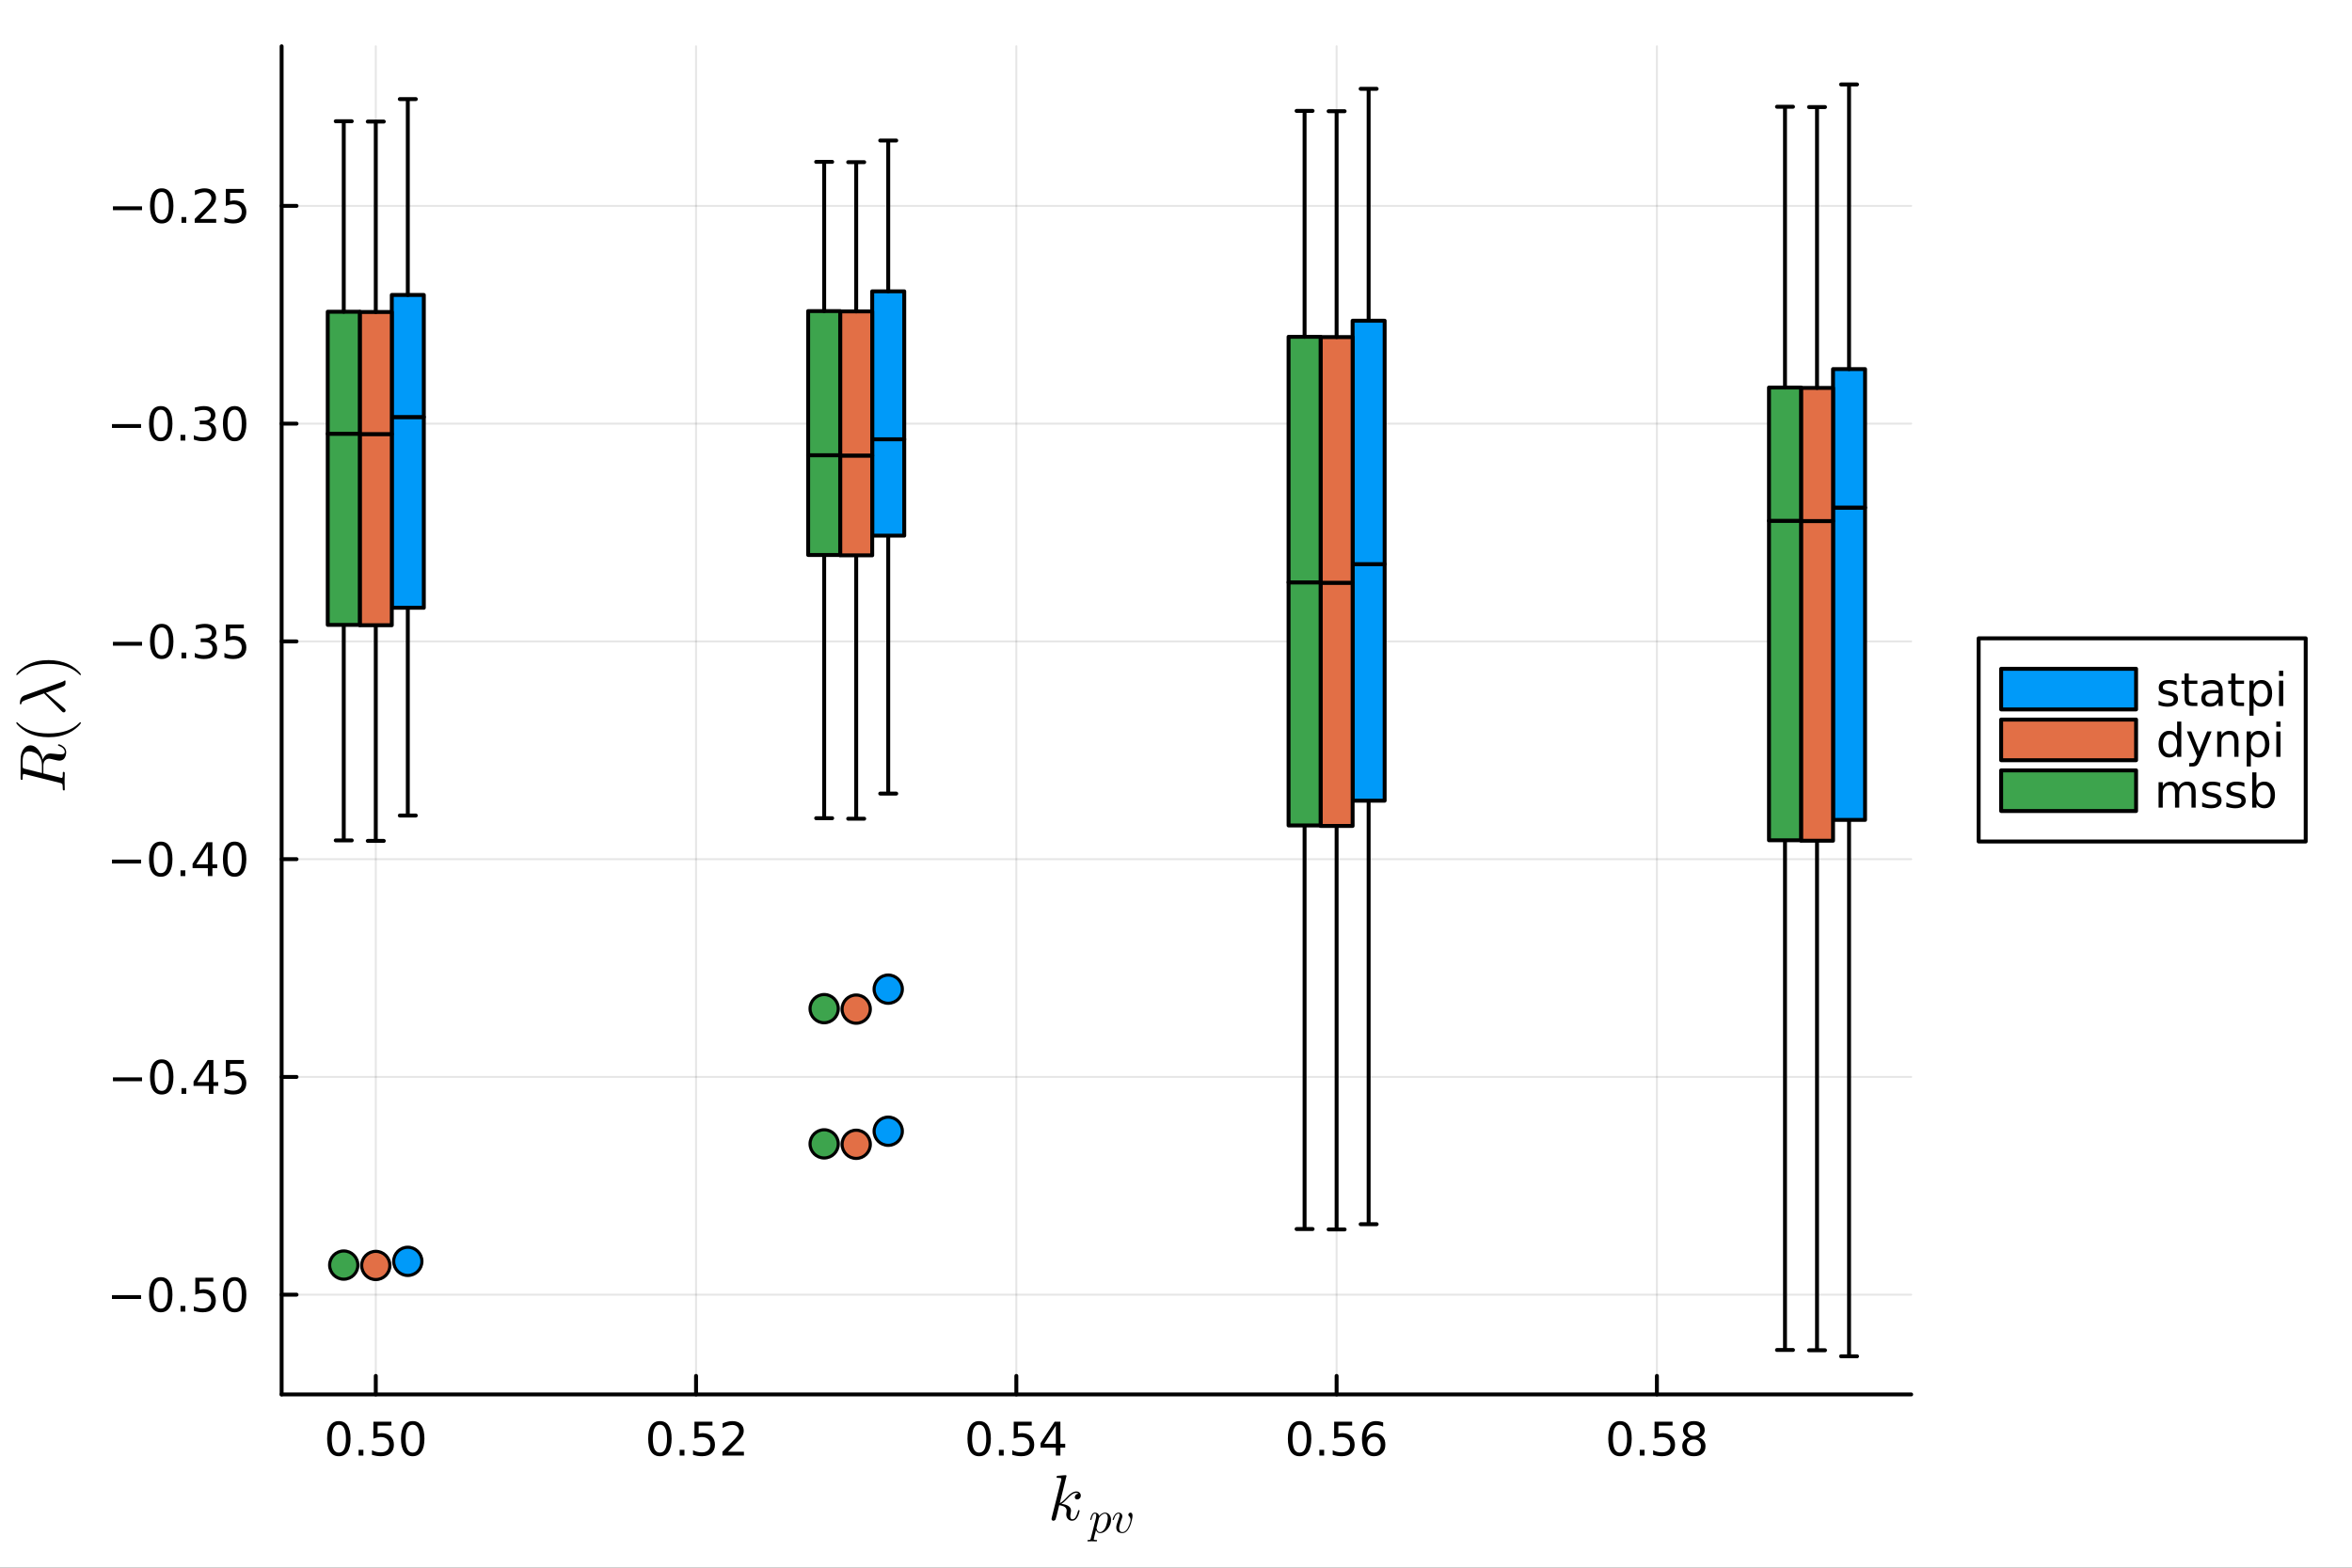 <?xml version="1.0" encoding="utf-8"?>
<svg xmlns="http://www.w3.org/2000/svg" xmlns:xlink="http://www.w3.org/1999/xlink" width="600" height="400" viewBox="0 0 2400 1600">
<rect x="0" y="0" width="2400" height="1600" fill="#333333" stroke="none"/>
<defs>
  <clipPath id="clip710">
    <rect x="0" y="0" width="2400" height="1600"/>
  </clipPath>
</defs>
<path clip-path="url(#clip710)" d="M0 1600 L2400 1600 L2400 0 L0 0  Z" fill="#ffffff" fill-rule="evenodd" fill-opacity="1"/>
<defs>
  <clipPath id="clip711">
    <rect x="480" y="0" width="1681" height="1600"/>
  </clipPath>
</defs>
<path clip-path="url(#clip710)" d="M287.366 1423.18 L1950.2 1423.18 L1950.2 47.244 L287.366 47.244  Z" fill="#ffffff" fill-rule="evenodd" fill-opacity="1"/>
<defs>
  <clipPath id="clip712">
    <rect x="287" y="47" width="1664" height="1377"/>
  </clipPath>
</defs>
<polyline clip-path="url(#clip712)" style="stroke:#000000; stroke-linecap:round; stroke-linejoin:round; stroke-width:2; stroke-opacity:0.1; fill:none" points="383.449,1423.18 383.449,47.244 "/>
<polyline clip-path="url(#clip712)" style="stroke:#000000; stroke-linecap:round; stroke-linejoin:round; stroke-width:2; stroke-opacity:0.1; fill:none" points="710.263,1423.18 710.263,47.244 "/>
<polyline clip-path="url(#clip712)" style="stroke:#000000; stroke-linecap:round; stroke-linejoin:round; stroke-width:2; stroke-opacity:0.1; fill:none" points="1037.08,1423.18 1037.08,47.244 "/>
<polyline clip-path="url(#clip712)" style="stroke:#000000; stroke-linecap:round; stroke-linejoin:round; stroke-width:2; stroke-opacity:0.1; fill:none" points="1363.89,1423.18 1363.89,47.244 "/>
<polyline clip-path="url(#clip712)" style="stroke:#000000; stroke-linecap:round; stroke-linejoin:round; stroke-width:2; stroke-opacity:0.1; fill:none" points="1690.71,1423.18 1690.71,47.244 "/>
<polyline clip-path="url(#clip710)" style="stroke:#000000; stroke-linecap:round; stroke-linejoin:round; stroke-width:4; stroke-opacity:1; fill:none" points="287.366,1423.18 1950.2,1423.18 "/>
<polyline clip-path="url(#clip710)" style="stroke:#000000; stroke-linecap:round; stroke-linejoin:round; stroke-width:4; stroke-opacity:1; fill:none" points="383.449,1423.18 383.449,1404.28 "/>
<polyline clip-path="url(#clip710)" style="stroke:#000000; stroke-linecap:round; stroke-linejoin:round; stroke-width:4; stroke-opacity:1; fill:none" points="710.263,1423.18 710.263,1404.28 "/>
<polyline clip-path="url(#clip710)" style="stroke:#000000; stroke-linecap:round; stroke-linejoin:round; stroke-width:4; stroke-opacity:1; fill:none" points="1037.08,1423.18 1037.08,1404.28 "/>
<polyline clip-path="url(#clip710)" style="stroke:#000000; stroke-linecap:round; stroke-linejoin:round; stroke-width:4; stroke-opacity:1; fill:none" points="1363.89,1423.18 1363.89,1404.28 "/>
<polyline clip-path="url(#clip710)" style="stroke:#000000; stroke-linecap:round; stroke-linejoin:round; stroke-width:4; stroke-opacity:1; fill:none" points="1690.71,1423.18 1690.71,1404.28 "/>
<path clip-path="url(#clip710)" d="M345.753 1454.1 Q342.142 1454.1 340.313 1457.66 Q338.507 1461.2 338.507 1468.33 Q338.507 1475.44 340.313 1479.01 Q342.142 1482.55 345.753 1482.55 Q349.387 1482.55 351.192 1479.01 Q353.021 1475.44 353.021 1468.33 Q353.021 1461.2 351.192 1457.66 Q349.387 1454.1 345.753 1454.1 M345.753 1450.39 Q351.563 1450.39 354.618 1455 Q357.697 1459.58 357.697 1468.33 Q357.697 1477.06 354.618 1481.67 Q351.563 1486.25 345.753 1486.25 Q339.942 1486.25 336.864 1481.67 Q333.808 1477.06 333.808 1468.33 Q333.808 1459.58 336.864 1455 Q339.942 1450.39 345.753 1450.39 Z" fill="#000000" fill-rule="nonzero" fill-opacity="1" /><path clip-path="url(#clip710)" d="M365.915 1479.7 L370.799 1479.7 L370.799 1485.58 L365.915 1485.58 L365.915 1479.7 Z" fill="#000000" fill-rule="nonzero" fill-opacity="1" /><path clip-path="url(#clip710)" d="M381.03 1451.02 L399.387 1451.02 L399.387 1454.96 L385.313 1454.96 L385.313 1463.43 Q386.331 1463.08 387.35 1462.92 Q388.368 1462.73 389.387 1462.73 Q395.174 1462.73 398.553 1465.9 Q401.933 1469.08 401.933 1474.49 Q401.933 1480.07 398.461 1483.17 Q394.988 1486.25 388.669 1486.25 Q386.493 1486.25 384.225 1485.88 Q381.979 1485.51 379.572 1484.77 L379.572 1480.07 Q381.655 1481.2 383.877 1481.76 Q386.1 1482.32 388.576 1482.32 Q392.581 1482.32 394.919 1480.21 Q397.257 1478.1 397.257 1474.49 Q397.257 1470.88 394.919 1468.77 Q392.581 1466.67 388.576 1466.67 Q386.702 1466.67 384.827 1467.08 Q382.975 1467.5 381.03 1468.38 L381.03 1451.02 Z" fill="#000000" fill-rule="nonzero" fill-opacity="1" /><path clip-path="url(#clip710)" d="M421.146 1454.1 Q417.535 1454.1 415.706 1457.66 Q413.9 1461.2 413.9 1468.33 Q413.9 1475.44 415.706 1479.01 Q417.535 1482.55 421.146 1482.55 Q424.78 1482.55 426.586 1479.01 Q428.414 1475.44 428.414 1468.33 Q428.414 1461.2 426.586 1457.66 Q424.78 1454.1 421.146 1454.1 M421.146 1450.39 Q426.956 1450.39 430.011 1455 Q433.09 1459.58 433.09 1468.33 Q433.09 1477.06 430.011 1481.67 Q426.956 1486.25 421.146 1486.25 Q415.336 1486.25 412.257 1481.67 Q409.201 1477.06 409.201 1468.33 Q409.201 1459.58 412.257 1455 Q415.336 1450.39 421.146 1450.39 Z" fill="#000000" fill-rule="nonzero" fill-opacity="1" /><path clip-path="url(#clip710)" d="M673.365 1454.1 Q669.754 1454.1 667.925 1457.66 Q666.12 1461.2 666.12 1468.33 Q666.12 1475.44 667.925 1479.01 Q669.754 1482.55 673.365 1482.55 Q676.999 1482.55 678.805 1479.01 Q680.634 1475.44 680.634 1468.33 Q680.634 1461.2 678.805 1457.66 Q676.999 1454.1 673.365 1454.1 M673.365 1450.39 Q679.175 1450.39 682.231 1455 Q685.31 1459.58 685.31 1468.33 Q685.31 1477.06 682.231 1481.67 Q679.175 1486.25 673.365 1486.25 Q667.555 1486.25 664.476 1481.67 Q661.421 1477.06 661.421 1468.33 Q661.421 1459.58 664.476 1455 Q667.555 1450.39 673.365 1450.39 Z" fill="#000000" fill-rule="nonzero" fill-opacity="1" /><path clip-path="url(#clip710)" d="M693.527 1479.7 L698.411 1479.7 L698.411 1485.58 L693.527 1485.58 L693.527 1479.7 Z" fill="#000000" fill-rule="nonzero" fill-opacity="1" /><path clip-path="url(#clip710)" d="M708.643 1451.02 L726.999 1451.02 L726.999 1454.96 L712.925 1454.96 L712.925 1463.43 Q713.944 1463.08 714.962 1462.92 Q715.981 1462.73 716.999 1462.73 Q722.786 1462.73 726.166 1465.9 Q729.545 1469.08 729.545 1474.49 Q729.545 1480.07 726.073 1483.17 Q722.601 1486.25 716.282 1486.25 Q714.106 1486.25 711.837 1485.88 Q709.592 1485.51 707.184 1484.77 L707.184 1480.07 Q709.268 1481.2 711.49 1481.76 Q713.712 1482.32 716.189 1482.32 Q720.194 1482.32 722.532 1480.21 Q724.87 1478.1 724.87 1474.49 Q724.87 1470.88 722.532 1468.77 Q720.194 1466.67 716.189 1466.67 Q714.314 1466.67 712.439 1467.08 Q710.587 1467.5 708.643 1468.38 L708.643 1451.02 Z" fill="#000000" fill-rule="nonzero" fill-opacity="1" /><path clip-path="url(#clip710)" d="M742.786 1481.64 L759.105 1481.64 L759.105 1485.58 L737.161 1485.58 L737.161 1481.64 Q739.823 1478.89 744.407 1474.26 Q749.013 1469.61 750.194 1468.27 Q752.439 1465.74 753.318 1464.01 Q754.221 1462.25 754.221 1460.56 Q754.221 1457.8 752.277 1456.07 Q750.356 1454.33 747.254 1454.33 Q745.055 1454.33 742.601 1455.09 Q740.17 1455.86 737.393 1457.41 L737.393 1452.69 Q740.217 1451.55 742.67 1450.97 Q745.124 1450.39 747.161 1450.39 Q752.531 1450.39 755.726 1453.08 Q758.92 1455.77 758.92 1460.26 Q758.92 1462.39 758.11 1464.31 Q757.323 1466.2 755.217 1468.8 Q754.638 1469.47 751.536 1472.69 Q748.434 1475.88 742.786 1481.64 Z" fill="#000000" fill-rule="nonzero" fill-opacity="1" /><path clip-path="url(#clip710)" d="M999.138 1454.1 Q995.526 1454.1 993.698 1457.66 Q991.892 1461.2 991.892 1468.33 Q991.892 1475.44 993.698 1479.01 Q995.526 1482.55 999.138 1482.55 Q1002.77 1482.55 1004.58 1479.01 Q1006.41 1475.44 1006.41 1468.33 Q1006.41 1461.2 1004.58 1457.66 Q1002.77 1454.1 999.138 1454.1 M999.138 1450.39 Q1004.95 1450.39 1008 1455 Q1011.08 1459.58 1011.08 1468.33 Q1011.08 1477.06 1008 1481.67 Q1004.95 1486.25 999.138 1486.25 Q993.327 1486.25 990.249 1481.67 Q987.193 1477.06 987.193 1468.33 Q987.193 1459.58 990.249 1455 Q993.327 1450.39 999.138 1450.39 Z" fill="#000000" fill-rule="nonzero" fill-opacity="1" /><path clip-path="url(#clip710)" d="M1019.3 1479.7 L1024.18 1479.7 L1024.18 1485.58 L1019.3 1485.58 L1019.3 1479.7 Z" fill="#000000" fill-rule="nonzero" fill-opacity="1" /><path clip-path="url(#clip710)" d="M1034.42 1451.02 L1052.77 1451.02 L1052.77 1454.96 L1038.7 1454.96 L1038.7 1463.43 Q1039.72 1463.08 1040.73 1462.92 Q1041.75 1462.73 1042.77 1462.73 Q1048.56 1462.73 1051.94 1465.9 Q1055.32 1469.08 1055.32 1474.49 Q1055.32 1480.07 1051.85 1483.17 Q1048.37 1486.25 1042.05 1486.25 Q1039.88 1486.25 1037.61 1485.88 Q1035.36 1485.51 1032.96 1484.77 L1032.96 1480.07 Q1035.04 1481.2 1037.26 1481.76 Q1039.48 1482.32 1041.96 1482.32 Q1045.97 1482.32 1048.3 1480.21 Q1050.64 1478.1 1050.64 1474.49 Q1050.64 1470.88 1048.3 1468.77 Q1045.97 1466.67 1041.96 1466.67 Q1040.09 1466.67 1038.21 1467.08 Q1036.36 1467.5 1034.42 1468.38 L1034.42 1451.02 Z" fill="#000000" fill-rule="nonzero" fill-opacity="1" /><path clip-path="url(#clip710)" d="M1077.38 1455.09 L1065.57 1473.54 L1077.38 1473.54 L1077.38 1455.09 M1076.15 1451.02 L1082.03 1451.02 L1082.03 1473.54 L1086.96 1473.54 L1086.96 1477.43 L1082.03 1477.43 L1082.03 1485.58 L1077.38 1485.58 L1077.38 1477.43 L1061.78 1477.43 L1061.78 1472.92 L1076.15 1451.02 Z" fill="#000000" fill-rule="nonzero" fill-opacity="1" /><path clip-path="url(#clip710)" d="M1326.11 1454.1 Q1322.5 1454.1 1320.67 1457.66 Q1318.87 1461.2 1318.87 1468.33 Q1318.87 1475.44 1320.67 1479.01 Q1322.5 1482.55 1326.11 1482.55 Q1329.75 1482.55 1331.55 1479.01 Q1333.38 1475.44 1333.38 1468.33 Q1333.38 1461.2 1331.55 1457.66 Q1329.75 1454.1 1326.11 1454.1 M1326.11 1450.39 Q1331.92 1450.39 1334.98 1455 Q1338.06 1459.58 1338.06 1468.33 Q1338.06 1477.06 1334.98 1481.67 Q1331.92 1486.25 1326.11 1486.25 Q1320.3 1486.25 1317.22 1481.67 Q1314.17 1477.06 1314.17 1468.33 Q1314.17 1459.58 1317.22 1455 Q1320.3 1450.39 1326.11 1450.39 Z" fill="#000000" fill-rule="nonzero" fill-opacity="1" /><path clip-path="url(#clip710)" d="M1346.28 1479.7 L1351.16 1479.7 L1351.16 1485.58 L1346.28 1485.58 L1346.28 1479.7 Z" fill="#000000" fill-rule="nonzero" fill-opacity="1" /><path clip-path="url(#clip710)" d="M1361.39 1451.02 L1379.75 1451.02 L1379.75 1454.96 L1365.67 1454.96 L1365.67 1463.43 Q1366.69 1463.08 1367.71 1462.92 Q1368.73 1462.73 1369.75 1462.73 Q1375.53 1462.73 1378.91 1465.9 Q1382.29 1469.08 1382.29 1474.49 Q1382.29 1480.07 1378.82 1483.17 Q1375.35 1486.25 1369.03 1486.25 Q1366.85 1486.25 1364.59 1485.88 Q1362.34 1485.51 1359.93 1484.77 L1359.93 1480.07 Q1362.02 1481.2 1364.24 1481.76 Q1366.46 1482.32 1368.94 1482.32 Q1372.94 1482.32 1375.28 1480.21 Q1377.62 1478.1 1377.62 1474.49 Q1377.62 1470.88 1375.28 1468.77 Q1372.94 1466.67 1368.94 1466.67 Q1367.06 1466.67 1365.19 1467.08 Q1363.34 1467.5 1361.39 1468.38 L1361.39 1451.02 Z" fill="#000000" fill-rule="nonzero" fill-opacity="1" /><path clip-path="url(#clip710)" d="M1402.09 1466.44 Q1398.94 1466.44 1397.09 1468.59 Q1395.26 1470.74 1395.26 1474.49 Q1395.26 1478.22 1397.09 1480.39 Q1398.94 1482.55 1402.09 1482.55 Q1405.23 1482.55 1407.06 1480.39 Q1408.91 1478.22 1408.91 1474.49 Q1408.91 1470.74 1407.06 1468.59 Q1405.23 1466.44 1402.09 1466.44 M1411.37 1451.78 L1411.37 1456.04 Q1409.61 1455.21 1407.8 1454.77 Q1406.02 1454.33 1404.26 1454.33 Q1399.63 1454.33 1397.18 1457.45 Q1394.75 1460.58 1394.4 1466.9 Q1395.77 1464.89 1397.83 1463.82 Q1399.89 1462.73 1402.36 1462.73 Q1407.57 1462.73 1410.58 1465.9 Q1413.61 1469.05 1413.61 1474.49 Q1413.61 1479.82 1410.46 1483.03 Q1407.32 1486.25 1402.09 1486.25 Q1396.09 1486.25 1392.92 1481.67 Q1389.75 1477.06 1389.75 1468.33 Q1389.75 1460.14 1393.64 1455.28 Q1397.53 1450.39 1404.08 1450.39 Q1405.84 1450.39 1407.62 1450.74 Q1409.42 1451.09 1411.37 1451.78 Z" fill="#000000" fill-rule="nonzero" fill-opacity="1" /><path clip-path="url(#clip710)" d="M1653.05 1454.1 Q1649.44 1454.1 1647.61 1457.66 Q1645.81 1461.2 1645.81 1468.33 Q1645.81 1475.44 1647.61 1479.01 Q1649.44 1482.55 1653.05 1482.55 Q1656.69 1482.55 1658.49 1479.01 Q1660.32 1475.44 1660.32 1468.33 Q1660.32 1461.2 1658.49 1457.66 Q1656.69 1454.1 1653.05 1454.1 M1653.05 1450.39 Q1658.86 1450.39 1661.92 1455 Q1665 1459.58 1665 1468.33 Q1665 1477.06 1661.92 1481.67 Q1658.86 1486.25 1653.05 1486.25 Q1647.24 1486.25 1644.17 1481.67 Q1641.11 1477.06 1641.11 1468.33 Q1641.11 1459.58 1644.17 1455 Q1647.24 1450.39 1653.05 1450.39 Z" fill="#000000" fill-rule="nonzero" fill-opacity="1" /><path clip-path="url(#clip710)" d="M1673.22 1479.7 L1678.1 1479.7 L1678.1 1485.58 L1673.22 1485.58 L1673.22 1479.7 Z" fill="#000000" fill-rule="nonzero" fill-opacity="1" /><path clip-path="url(#clip710)" d="M1688.33 1451.02 L1706.69 1451.02 L1706.69 1454.96 L1692.61 1454.96 L1692.61 1463.43 Q1693.63 1463.08 1694.65 1462.92 Q1695.67 1462.73 1696.69 1462.73 Q1702.48 1462.73 1705.86 1465.9 Q1709.24 1469.08 1709.24 1474.49 Q1709.24 1480.07 1705.76 1483.17 Q1702.29 1486.25 1695.97 1486.25 Q1693.8 1486.25 1691.53 1485.88 Q1689.28 1485.51 1686.87 1484.77 L1686.87 1480.07 Q1688.96 1481.2 1691.18 1481.76 Q1693.4 1482.32 1695.88 1482.32 Q1699.88 1482.32 1702.22 1480.21 Q1704.56 1478.1 1704.56 1474.49 Q1704.56 1470.88 1702.22 1468.77 Q1699.88 1466.67 1695.88 1466.67 Q1694 1466.67 1692.13 1467.08 Q1690.28 1467.5 1688.33 1468.38 L1688.33 1451.02 Z" fill="#000000" fill-rule="nonzero" fill-opacity="1" /><path clip-path="url(#clip710)" d="M1728.45 1469.17 Q1725.11 1469.17 1723.19 1470.95 Q1721.3 1472.73 1721.3 1475.86 Q1721.3 1478.98 1723.19 1480.77 Q1725.11 1482.55 1728.45 1482.55 Q1731.78 1482.55 1733.7 1480.77 Q1735.62 1478.96 1735.62 1475.86 Q1735.62 1472.73 1733.7 1470.95 Q1731.8 1469.17 1728.45 1469.17 M1723.77 1467.18 Q1720.76 1466.44 1719.07 1464.38 Q1717.41 1462.32 1717.41 1459.35 Q1717.41 1455.21 1720.35 1452.8 Q1723.31 1450.39 1728.45 1450.39 Q1733.61 1450.39 1736.55 1452.8 Q1739.49 1455.21 1739.49 1459.35 Q1739.49 1462.32 1737.8 1464.38 Q1736.13 1466.44 1733.15 1467.18 Q1736.53 1467.96 1738.4 1470.26 Q1740.3 1472.55 1740.3 1475.86 Q1740.3 1480.88 1737.22 1483.57 Q1734.17 1486.25 1728.45 1486.25 Q1722.73 1486.25 1719.65 1483.57 Q1716.6 1480.88 1716.6 1475.86 Q1716.6 1472.55 1718.49 1470.26 Q1720.39 1467.96 1723.77 1467.18 M1722.06 1459.79 Q1722.06 1462.48 1723.73 1463.98 Q1725.42 1465.49 1728.45 1465.49 Q1731.46 1465.49 1733.15 1463.98 Q1734.86 1462.48 1734.86 1459.79 Q1734.86 1457.11 1733.15 1455.6 Q1731.46 1454.1 1728.45 1454.1 Q1725.42 1454.1 1723.73 1455.6 Q1722.06 1457.11 1722.06 1459.79 Z" fill="#000000" fill-rule="nonzero" fill-opacity="1" /><path clip-path="url(#clip710)" d="M1102.84 1526.34 Q1102.84 1528.18 1101.72 1529.27 Q1100.62 1530.37 1099.24 1530.37 Q1098.01 1530.37 1097.37 1529.66 Q1096.72 1528.95 1096.72 1528.05 Q1096.72 1527.66 1096.88 1527.18 Q1097.05 1526.67 1097.4 1526.05 Q1097.79 1525.44 1098.59 1524.99 Q1099.4 1524.54 1100.49 1524.48 Q1100.27 1524.25 1100.2 1524.22 Q1099.72 1523.83 1098.82 1523.7 Q1098.69 1523.64 1098.24 1523.64 Q1096.01 1523.64 1093.76 1525.28 Q1091.54 1526.89 1088.8 1529.95 Q1085.35 1533.53 1083.13 1534.85 Q1092.89 1536.13 1092.89 1541.77 Q1092.89 1542.7 1092.63 1543.83 Q1092.12 1545.96 1092.12 1547.5 Q1092.12 1550.59 1094.21 1550.59 Q1096.24 1550.59 1097.53 1548.53 Q1098.85 1546.47 1099.94 1542.45 Q1100.1 1541.71 1100.27 1541.48 Q1100.43 1541.25 1100.88 1541.25 Q1101.68 1541.25 1101.68 1541.9 Q1100.94 1545.67 1099.3 1548.57 Q1097.21 1552.08 1094.08 1552.08 Q1091.47 1552.08 1089.73 1550.27 Q1088.03 1548.44 1088.03 1545.54 Q1088.03 1544.83 1088.29 1543.22 Q1088.48 1542.58 1088.48 1541.83 Q1088.48 1540.32 1087.64 1539.19 Q1086.8 1538.03 1085.45 1537.45 Q1084.1 1536.87 1082.97 1536.62 Q1081.88 1536.33 1080.81 1536.23 Q1077.59 1549.85 1077.14 1550.69 Q1076.85 1551.27 1076.21 1551.66 Q1075.56 1552.08 1074.89 1552.08 Q1074.24 1552.08 1073.6 1551.63 Q1072.99 1551.21 1072.99 1550.21 Q1072.99 1549.69 1073.25 1548.76 L1082.81 1510.76 L1083 1509.47 Q1083 1509.08 1082.84 1508.89 Q1082.71 1508.66 1081.94 1508.5 Q1081.2 1508.34 1079.72 1508.34 Q1079.11 1508.34 1078.82 1508.31 Q1078.56 1508.28 1078.33 1508.12 Q1078.11 1507.92 1078.11 1507.54 Q1078.11 1506.99 1078.33 1506.7 Q1078.59 1506.38 1078.78 1506.31 Q1078.98 1506.25 1079.36 1506.21 Q1079.91 1506.18 1081.75 1506.02 Q1083.58 1505.83 1085.16 1505.7 Q1086.74 1505.57 1087.42 1505.57 Q1087.8 1505.57 1088 1505.76 Q1088.22 1505.93 1088.25 1506.12 L1088.29 1506.28 L1081.43 1534.11 Q1084.26 1532.98 1088.74 1527.99 Q1093.92 1522.19 1098.37 1522.19 Q1100.46 1522.19 1101.65 1523.48 Q1102.84 1524.73 1102.84 1526.34 Z" fill="#000000" fill-rule="nonzero" fill-opacity="1" /><path clip-path="url(#clip710)" d="M1133.71 1551.17 Q1133.71 1554.46 1132.04 1557.64 Q1130.4 1560.82 1127.81 1562.78 Q1125.21 1564.72 1122.58 1564.72 Q1121 1564.72 1119.94 1563.86 Q1118.9 1562.98 1118.34 1561.74 Q1117.91 1563.27 1116.98 1566.95 Q1116.06 1570.62 1116.06 1570.98 Q1116.06 1571.19 1116.11 1571.28 Q1116.15 1571.37 1116.35 1571.48 Q1116.56 1571.61 1117.05 1571.66 Q1117.55 1571.73 1118.38 1571.73 Q1118.81 1571.73 1118.97 1571.73 Q1119.15 1571.75 1119.31 1571.86 Q1119.49 1571.97 1119.49 1572.22 Q1119.49 1573.15 1118.65 1573.15 Q1117.91 1573.15 1116.38 1573.08 Q1114.84 1573.01 1114.08 1573.01 Q1113.42 1573.01 1112.12 1573.08 Q1110.81 1573.15 1110.2 1573.15 Q1109.59 1573.15 1109.59 1572.61 Q1109.59 1572.29 1109.68 1572.09 Q1109.75 1571.91 1109.93 1571.82 Q1110.11 1571.75 1110.27 1571.73 Q1110.4 1571.73 1110.67 1571.73 Q1111.71 1571.73 1112.16 1571.55 Q1112.61 1571.39 1112.77 1571.05 Q1112.95 1570.73 1113.15 1569.83 L1118.34 1549.27 Q1118.65 1547.9 1118.65 1546.93 Q1118.65 1545.71 1118.27 1545.26 Q1117.89 1544.81 1117.21 1544.81 Q1116.04 1544.81 1115.27 1546.21 Q1114.5 1547.6 1113.85 1550.31 Q1113.65 1551.05 1113.51 1551.21 Q1113.4 1551.37 1113.06 1551.37 Q1112.5 1551.35 1112.5 1550.9 Q1112.5 1550.78 1112.68 1550.06 Q1112.86 1549.32 1113.2 1548.24 Q1113.56 1547.13 1113.94 1546.43 Q1114.17 1545.96 1114.37 1545.64 Q1114.57 1545.33 1114.98 1544.83 Q1115.41 1544.34 1116.02 1544.07 Q1116.62 1543.79 1117.37 1543.79 Q1118.81 1543.79 1120.01 1544.65 Q1121.2 1545.51 1121.52 1547.24 Q1122.8 1545.73 1124.38 1544.76 Q1125.96 1543.79 1127.56 1543.79 Q1130.22 1543.79 1131.95 1545.87 Q1133.71 1547.92 1133.71 1551.17 M1130.38 1549.14 Q1130.38 1547.09 1129.59 1545.96 Q1128.82 1544.81 1127.42 1544.81 Q1125.69 1544.81 1123.68 1546.57 Q1121.7 1548.24 1121.29 1549.79 L1119.01 1558.83 L1118.88 1559.58 Q1118.88 1559.71 1118.95 1560.12 Q1119.04 1560.5 1119.28 1561.13 Q1119.55 1561.76 1119.92 1562.33 Q1120.3 1562.87 1120.97 1563.27 Q1121.67 1563.68 1122.53 1563.68 Q1123.91 1563.68 1125.39 1562.46 Q1126.9 1561.24 1128.03 1558.94 Q1128.73 1557.46 1129.54 1554.26 Q1130.38 1551.03 1130.38 1549.14 Z" fill="#000000" fill-rule="nonzero" fill-opacity="1" /><path clip-path="url(#clip710)" d="M1155.63 1547.02 Q1155.63 1547.6 1155.47 1548.75 Q1155.31 1549.9 1154.93 1551.57 Q1154.55 1553.24 1153.98 1555 Q1153.44 1556.76 1152.58 1558.52 Q1151.73 1560.25 1150.71 1561.63 Q1149.7 1563 1148.28 1563.86 Q1146.86 1564.72 1145.26 1564.72 Q1144.51 1564.72 1143.79 1564.6 Q1143.07 1564.49 1142.17 1564.13 Q1141.27 1563.77 1140.61 1563.18 Q1139.96 1562.57 1139.51 1561.49 Q1139.06 1560.41 1139.06 1558.99 Q1139.06 1557.52 1139.6 1555.56 Q1140.16 1553.58 1141.7 1549.52 Q1142.48 1547.42 1142.48 1546.27 Q1142.48 1545.76 1142.37 1545.44 Q1142.26 1545.1 1142.03 1544.99 Q1141.81 1544.85 1141.67 1544.83 Q1141.56 1544.81 1141.34 1544.81 Q1140.1 1544.81 1138.83 1546.09 Q1137.57 1547.38 1136.67 1550.54 Q1136.49 1551.1 1136.38 1551.23 Q1136.26 1551.37 1135.92 1551.37 Q1135.36 1551.35 1135.36 1550.9 Q1135.36 1550.76 1135.52 1550.24 Q1135.68 1549.7 1135.97 1548.89 Q1136.26 1548.06 1136.78 1547.2 Q1137.3 1546.32 1137.93 1545.55 Q1138.58 1544.79 1139.51 1544.29 Q1140.43 1543.79 1141.47 1543.79 Q1143.16 1543.79 1144.2 1544.9 Q1145.26 1545.98 1145.26 1547.58 Q1145.26 1548.46 1144.69 1549.88 Q1143.75 1552.45 1143.32 1553.69 Q1142.89 1554.93 1142.44 1556.69 Q1142.01 1558.45 1142.01 1559.67 Q1142.01 1561.51 1142.87 1562.6 Q1143.72 1563.68 1145.44 1563.68 Q1146.97 1563.68 1148.35 1562.57 Q1149.74 1561.45 1150.67 1559.85 Q1151.59 1558.22 1152.29 1556.42 Q1152.99 1554.59 1153.31 1553.22 Q1153.64 1551.82 1153.64 1551.17 Q1153.64 1548.89 1152.09 1547.4 Q1151.66 1546.97 1151.5 1546.7 Q1151.34 1546.43 1151.34 1546 Q1151.34 1545.22 1152.04 1544.52 Q1152.77 1543.79 1153.6 1543.79 Q1154.37 1543.79 1155 1544.56 Q1155.63 1545.33 1155.63 1547.02 Z" fill="#000000" fill-rule="nonzero" fill-opacity="1" /><polyline clip-path="url(#clip712)" style="stroke:#000000; stroke-linecap:round; stroke-linejoin:round; stroke-width:2; stroke-opacity:0.1; fill:none" points="287.366,1321.37 1950.2,1321.37 "/>
<polyline clip-path="url(#clip712)" style="stroke:#000000; stroke-linecap:round; stroke-linejoin:round; stroke-width:2; stroke-opacity:0.1; fill:none" points="287.366,1099.12 1950.2,1099.12 "/>
<polyline clip-path="url(#clip712)" style="stroke:#000000; stroke-linecap:round; stroke-linejoin:round; stroke-width:2; stroke-opacity:0.1; fill:none" points="287.366,876.875 1950.2,876.875 "/>
<polyline clip-path="url(#clip712)" style="stroke:#000000; stroke-linecap:round; stroke-linejoin:round; stroke-width:2; stroke-opacity:0.1; fill:none" points="287.366,654.625 1950.2,654.625 "/>
<polyline clip-path="url(#clip712)" style="stroke:#000000; stroke-linecap:round; stroke-linejoin:round; stroke-width:2; stroke-opacity:0.1; fill:none" points="287.366,432.375 1950.2,432.375 "/>
<polyline clip-path="url(#clip712)" style="stroke:#000000; stroke-linecap:round; stroke-linejoin:round; stroke-width:2; stroke-opacity:0.1; fill:none" points="287.366,210.125 1950.2,210.125 "/>
<polyline clip-path="url(#clip710)" style="stroke:#000000; stroke-linecap:round; stroke-linejoin:round; stroke-width:4; stroke-opacity:1; fill:none" points="287.366,1423.18 287.366,47.244 "/>
<polyline clip-path="url(#clip710)" style="stroke:#000000; stroke-linecap:round; stroke-linejoin:round; stroke-width:4; stroke-opacity:1; fill:none" points="287.366,1321.37 302.58,1321.37 "/>
<polyline clip-path="url(#clip710)" style="stroke:#000000; stroke-linecap:round; stroke-linejoin:round; stroke-width:4; stroke-opacity:1; fill:none" points="287.366,1099.12 302.58,1099.12 "/>
<polyline clip-path="url(#clip710)" style="stroke:#000000; stroke-linecap:round; stroke-linejoin:round; stroke-width:4; stroke-opacity:1; fill:none" points="287.366,876.875 302.58,876.875 "/>
<polyline clip-path="url(#clip710)" style="stroke:#000000; stroke-linecap:round; stroke-linejoin:round; stroke-width:4; stroke-opacity:1; fill:none" points="287.366,654.625 302.58,654.625 "/>
<polyline clip-path="url(#clip710)" style="stroke:#000000; stroke-linecap:round; stroke-linejoin:round; stroke-width:4; stroke-opacity:1; fill:none" points="287.366,432.375 302.58,432.375 "/>
<polyline clip-path="url(#clip710)" style="stroke:#000000; stroke-linecap:round; stroke-linejoin:round; stroke-width:4; stroke-opacity:1; fill:none" points="287.366,210.125 302.58,210.125 "/>
<path clip-path="url(#clip710)" d="M114.26 1321.83 L143.936 1321.83 L143.936 1325.76 L114.26 1325.76 L114.26 1321.83 Z" fill="#000000" fill-rule="nonzero" fill-opacity="1" /><path clip-path="url(#clip710)" d="M164.028 1307.17 Q160.417 1307.17 158.589 1310.74 Q156.783 1314.28 156.783 1321.41 Q156.783 1328.52 158.589 1332.08 Q160.417 1335.62 164.028 1335.62 Q167.663 1335.62 169.468 1332.08 Q171.297 1328.52 171.297 1321.41 Q171.297 1314.28 169.468 1310.74 Q167.663 1307.17 164.028 1307.17 M164.028 1303.47 Q169.839 1303.47 172.894 1308.08 Q175.973 1312.66 175.973 1321.41 Q175.973 1330.14 172.894 1334.74 Q169.839 1339.33 164.028 1339.33 Q158.218 1339.33 155.14 1334.74 Q152.084 1330.14 152.084 1321.41 Q152.084 1312.66 155.14 1308.08 Q158.218 1303.47 164.028 1303.47 Z" fill="#000000" fill-rule="nonzero" fill-opacity="1" /><path clip-path="url(#clip710)" d="M184.19 1332.78 L189.075 1332.78 L189.075 1338.65 L184.19 1338.65 L184.19 1332.78 Z" fill="#000000" fill-rule="nonzero" fill-opacity="1" /><path clip-path="url(#clip710)" d="M199.306 1304.09 L217.662 1304.09 L217.662 1308.03 L203.588 1308.03 L203.588 1316.5 Q204.607 1316.15 205.625 1315.99 Q206.644 1315.81 207.662 1315.81 Q213.449 1315.81 216.829 1318.98 Q220.209 1322.15 220.209 1327.57 Q220.209 1333.15 216.736 1336.25 Q213.264 1339.33 206.945 1339.33 Q204.769 1339.33 202.5 1338.96 Q200.255 1338.59 197.848 1337.84 L197.848 1333.15 Q199.931 1334.28 202.153 1334.84 Q204.375 1335.39 206.852 1335.39 Q210.857 1335.39 213.195 1333.28 Q215.533 1331.18 215.533 1327.57 Q215.533 1323.96 213.195 1321.85 Q210.857 1319.74 206.852 1319.74 Q204.977 1319.74 203.102 1320.16 Q201.25 1320.58 199.306 1321.46 L199.306 1304.09 Z" fill="#000000" fill-rule="nonzero" fill-opacity="1" /><path clip-path="url(#clip710)" d="M239.422 1307.17 Q235.81 1307.17 233.982 1310.74 Q232.176 1314.28 232.176 1321.41 Q232.176 1328.52 233.982 1332.08 Q235.81 1335.62 239.422 1335.62 Q243.056 1335.62 244.861 1332.08 Q246.69 1328.52 246.69 1321.41 Q246.69 1314.28 244.861 1310.74 Q243.056 1307.17 239.422 1307.17 M239.422 1303.47 Q245.232 1303.47 248.287 1308.08 Q251.366 1312.66 251.366 1321.41 Q251.366 1330.14 248.287 1334.74 Q245.232 1339.33 239.422 1339.33 Q233.611 1339.33 230.533 1334.74 Q227.477 1330.14 227.477 1321.41 Q227.477 1312.66 230.533 1308.08 Q233.611 1303.47 239.422 1303.47 Z" fill="#000000" fill-rule="nonzero" fill-opacity="1" /><path clip-path="url(#clip710)" d="M115.256 1099.58 L144.931 1099.58 L144.931 1103.51 L115.256 1103.51 L115.256 1099.58 Z" fill="#000000" fill-rule="nonzero" fill-opacity="1" /><path clip-path="url(#clip710)" d="M165.024 1084.92 Q161.413 1084.92 159.584 1088.49 Q157.778 1092.03 157.778 1099.16 Q157.778 1106.27 159.584 1109.83 Q161.413 1113.37 165.024 1113.37 Q168.658 1113.37 170.464 1109.83 Q172.292 1106.27 172.292 1099.16 Q172.292 1092.03 170.464 1088.49 Q168.658 1084.92 165.024 1084.92 M165.024 1081.22 Q170.834 1081.22 173.889 1085.83 Q176.968 1090.41 176.968 1099.16 Q176.968 1107.89 173.889 1112.49 Q170.834 1117.08 165.024 1117.08 Q159.214 1117.08 156.135 1112.49 Q153.079 1107.89 153.079 1099.16 Q153.079 1090.41 156.135 1085.83 Q159.214 1081.22 165.024 1081.22 Z" fill="#000000" fill-rule="nonzero" fill-opacity="1" /><path clip-path="url(#clip710)" d="M185.186 1110.53 L190.07 1110.53 L190.07 1116.4 L185.186 1116.4 L185.186 1110.53 Z" fill="#000000" fill-rule="nonzero" fill-opacity="1" /><path clip-path="url(#clip710)" d="M213.102 1085.92 L201.297 1104.37 L213.102 1104.37 L213.102 1085.92 M211.875 1081.84 L217.755 1081.84 L217.755 1104.37 L222.686 1104.37 L222.686 1108.26 L217.755 1108.26 L217.755 1116.4 L213.102 1116.4 L213.102 1108.26 L197.5 1108.26 L197.5 1103.74 L211.875 1081.84 Z" fill="#000000" fill-rule="nonzero" fill-opacity="1" /><path clip-path="url(#clip710)" d="M230.463 1081.84 L248.82 1081.84 L248.82 1085.78 L234.746 1085.78 L234.746 1094.25 Q235.764 1093.9 236.783 1093.74 Q237.801 1093.56 238.82 1093.56 Q244.607 1093.56 247.986 1096.73 Q251.366 1099.9 251.366 1105.32 Q251.366 1110.9 247.894 1114 Q244.421 1117.08 238.102 1117.08 Q235.926 1117.08 233.658 1116.71 Q231.412 1116.34 229.005 1115.59 L229.005 1110.9 Q231.088 1112.03 233.31 1112.59 Q235.533 1113.14 238.009 1113.14 Q242.014 1113.14 244.352 1111.03 Q246.69 1108.93 246.69 1105.32 Q246.69 1101.71 244.352 1099.6 Q242.014 1097.49 238.009 1097.49 Q236.135 1097.49 234.26 1097.91 Q232.408 1098.33 230.463 1099.21 L230.463 1081.84 Z" fill="#000000" fill-rule="nonzero" fill-opacity="1" /><path clip-path="url(#clip710)" d="M114.26 877.326 L143.936 877.326 L143.936 881.261 L114.26 881.261 L114.26 877.326 Z" fill="#000000" fill-rule="nonzero" fill-opacity="1" /><path clip-path="url(#clip710)" d="M164.028 862.674 Q160.417 862.674 158.589 866.238 Q156.783 869.78 156.783 876.91 Q156.783 884.016 158.589 887.581 Q160.417 891.123 164.028 891.123 Q167.663 891.123 169.468 887.581 Q171.297 884.016 171.297 876.91 Q171.297 869.78 169.468 866.238 Q167.663 862.674 164.028 862.674 M164.028 858.97 Q169.839 858.97 172.894 863.576 Q175.973 868.16 175.973 876.91 Q175.973 885.636 172.894 890.243 Q169.839 894.826 164.028 894.826 Q158.218 894.826 155.14 890.243 Q152.084 885.636 152.084 876.91 Q152.084 868.16 155.14 863.576 Q158.218 858.97 164.028 858.97 Z" fill="#000000" fill-rule="nonzero" fill-opacity="1" /><path clip-path="url(#clip710)" d="M184.19 888.275 L189.075 888.275 L189.075 894.155 L184.19 894.155 L184.19 888.275 Z" fill="#000000" fill-rule="nonzero" fill-opacity="1" /><path clip-path="url(#clip710)" d="M212.107 863.669 L200.301 882.118 L212.107 882.118 L212.107 863.669 M210.88 859.595 L216.76 859.595 L216.76 882.118 L221.69 882.118 L221.69 886.007 L216.76 886.007 L216.76 894.155 L212.107 894.155 L212.107 886.007 L196.505 886.007 L196.505 881.493 L210.88 859.595 Z" fill="#000000" fill-rule="nonzero" fill-opacity="1" /><path clip-path="url(#clip710)" d="M239.422 862.674 Q235.81 862.674 233.982 866.238 Q232.176 869.78 232.176 876.91 Q232.176 884.016 233.982 887.581 Q235.81 891.123 239.422 891.123 Q243.056 891.123 244.861 887.581 Q246.69 884.016 246.69 876.91 Q246.69 869.78 244.861 866.238 Q243.056 862.674 239.422 862.674 M239.422 858.97 Q245.232 858.97 248.287 863.576 Q251.366 868.16 251.366 876.91 Q251.366 885.636 248.287 890.243 Q245.232 894.826 239.422 894.826 Q233.611 894.826 230.533 890.243 Q227.477 885.636 227.477 876.91 Q227.477 868.16 230.533 863.576 Q233.611 858.97 239.422 858.97 Z" fill="#000000" fill-rule="nonzero" fill-opacity="1" /><path clip-path="url(#clip710)" d="M115.256 655.076 L144.931 655.076 L144.931 659.012 L115.256 659.012 L115.256 655.076 Z" fill="#000000" fill-rule="nonzero" fill-opacity="1" /><path clip-path="url(#clip710)" d="M165.024 640.424 Q161.413 640.424 159.584 643.989 Q157.778 647.53 157.778 654.66 Q157.778 661.766 159.584 665.331 Q161.413 668.873 165.024 668.873 Q168.658 668.873 170.464 665.331 Q172.292 661.766 172.292 654.66 Q172.292 647.53 170.464 643.989 Q168.658 640.424 165.024 640.424 M165.024 636.72 Q170.834 636.72 173.889 641.327 Q176.968 645.91 176.968 654.66 Q176.968 663.387 173.889 667.993 Q170.834 672.576 165.024 672.576 Q159.214 672.576 156.135 667.993 Q153.079 663.387 153.079 654.66 Q153.079 645.91 156.135 641.327 Q159.214 636.72 165.024 636.72 Z" fill="#000000" fill-rule="nonzero" fill-opacity="1" /><path clip-path="url(#clip710)" d="M185.186 666.025 L190.07 666.025 L190.07 671.905 L185.186 671.905 L185.186 666.025 Z" fill="#000000" fill-rule="nonzero" fill-opacity="1" /><path clip-path="url(#clip710)" d="M214.422 653.271 Q217.778 653.989 219.653 656.257 Q221.551 658.526 221.551 661.859 Q221.551 666.975 218.033 669.775 Q214.514 672.576 208.033 672.576 Q205.857 672.576 203.542 672.137 Q201.25 671.72 198.797 670.863 L198.797 666.35 Q200.741 667.484 203.056 668.063 Q205.371 668.641 207.894 668.641 Q212.292 668.641 214.584 666.905 Q216.898 665.169 216.898 661.859 Q216.898 658.803 214.746 657.09 Q212.616 655.354 208.797 655.354 L204.769 655.354 L204.769 651.512 L208.982 651.512 Q212.431 651.512 214.26 650.146 Q216.088 648.757 216.088 646.164 Q216.088 643.502 214.19 642.09 Q212.315 640.655 208.797 640.655 Q206.875 640.655 204.676 641.072 Q202.477 641.489 199.838 642.368 L199.838 638.202 Q202.5 637.461 204.815 637.09 Q207.153 636.72 209.213 636.72 Q214.537 636.72 217.639 639.151 Q220.741 641.558 220.741 645.678 Q220.741 648.549 219.098 650.539 Q217.454 652.507 214.422 653.271 Z" fill="#000000" fill-rule="nonzero" fill-opacity="1" /><path clip-path="url(#clip710)" d="M230.463 637.345 L248.82 637.345 L248.82 641.28 L234.746 641.28 L234.746 649.752 Q235.764 649.405 236.783 649.243 Q237.801 649.058 238.82 649.058 Q244.607 649.058 247.986 652.229 Q251.366 655.401 251.366 660.817 Q251.366 666.396 247.894 669.498 Q244.421 672.576 238.102 672.576 Q235.926 672.576 233.658 672.206 Q231.412 671.836 229.005 671.095 L229.005 666.396 Q231.088 667.53 233.31 668.086 Q235.533 668.641 238.009 668.641 Q242.014 668.641 244.352 666.535 Q246.69 664.428 246.69 660.817 Q246.69 657.206 244.352 655.1 Q242.014 652.993 238.009 652.993 Q236.135 652.993 234.26 653.41 Q232.408 653.826 230.463 654.706 L230.463 637.345 Z" fill="#000000" fill-rule="nonzero" fill-opacity="1" /><path clip-path="url(#clip710)" d="M114.26 432.827 L143.936 432.827 L143.936 436.762 L114.26 436.762 L114.26 432.827 Z" fill="#000000" fill-rule="nonzero" fill-opacity="1" /><path clip-path="url(#clip710)" d="M164.028 418.174 Q160.417 418.174 158.589 421.739 Q156.783 425.28 156.783 432.41 Q156.783 439.516 158.589 443.081 Q160.417 446.623 164.028 446.623 Q167.663 446.623 169.468 443.081 Q171.297 439.516 171.297 432.41 Q171.297 425.28 169.468 421.739 Q167.663 418.174 164.028 418.174 M164.028 414.47 Q169.839 414.47 172.894 419.077 Q175.973 423.66 175.973 432.41 Q175.973 441.137 172.894 445.743 Q169.839 450.327 164.028 450.327 Q158.218 450.327 155.14 445.743 Q152.084 441.137 152.084 432.41 Q152.084 423.66 155.14 419.077 Q158.218 414.47 164.028 414.47 Z" fill="#000000" fill-rule="nonzero" fill-opacity="1" /><path clip-path="url(#clip710)" d="M184.19 443.776 L189.075 443.776 L189.075 449.655 L184.19 449.655 L184.19 443.776 Z" fill="#000000" fill-rule="nonzero" fill-opacity="1" /><path clip-path="url(#clip710)" d="M213.426 431.021 Q216.783 431.739 218.658 434.007 Q220.556 436.276 220.556 439.609 Q220.556 444.725 217.037 447.526 Q213.519 450.327 207.037 450.327 Q204.862 450.327 202.547 449.887 Q200.255 449.47 197.801 448.614 L197.801 444.1 Q199.746 445.234 202.061 445.813 Q204.375 446.391 206.899 446.391 Q211.297 446.391 213.588 444.655 Q215.903 442.919 215.903 439.609 Q215.903 436.553 213.75 434.841 Q211.621 433.104 207.801 433.104 L203.774 433.104 L203.774 429.262 L207.987 429.262 Q211.436 429.262 213.264 427.896 Q215.093 426.507 215.093 423.915 Q215.093 421.253 213.195 419.841 Q211.32 418.405 207.801 418.405 Q205.88 418.405 203.681 418.822 Q201.482 419.239 198.843 420.118 L198.843 415.952 Q201.505 415.211 203.82 414.841 Q206.158 414.47 208.218 414.47 Q213.542 414.47 216.644 416.901 Q219.746 419.308 219.746 423.429 Q219.746 426.299 218.102 428.29 Q216.459 430.257 213.426 431.021 Z" fill="#000000" fill-rule="nonzero" fill-opacity="1" /><path clip-path="url(#clip710)" d="M239.422 418.174 Q235.81 418.174 233.982 421.739 Q232.176 425.28 232.176 432.41 Q232.176 439.516 233.982 443.081 Q235.81 446.623 239.422 446.623 Q243.056 446.623 244.861 443.081 Q246.69 439.516 246.69 432.41 Q246.69 425.28 244.861 421.739 Q243.056 418.174 239.422 418.174 M239.422 414.47 Q245.232 414.47 248.287 419.077 Q251.366 423.66 251.366 432.41 Q251.366 441.137 248.287 445.743 Q245.232 450.327 239.422 450.327 Q233.611 450.327 230.533 445.743 Q227.477 441.137 227.477 432.41 Q227.477 423.66 230.533 419.077 Q233.611 414.47 239.422 414.47 Z" fill="#000000" fill-rule="nonzero" fill-opacity="1" /><path clip-path="url(#clip710)" d="M115.256 210.577 L144.931 210.577 L144.931 214.512 L115.256 214.512 L115.256 210.577 Z" fill="#000000" fill-rule="nonzero" fill-opacity="1" /><path clip-path="url(#clip710)" d="M165.024 195.924 Q161.413 195.924 159.584 199.489 Q157.778 203.031 157.778 210.16 Q157.778 217.267 159.584 220.831 Q161.413 224.373 165.024 224.373 Q168.658 224.373 170.464 220.831 Q172.292 217.267 172.292 210.16 Q172.292 203.031 170.464 199.489 Q168.658 195.924 165.024 195.924 M165.024 192.22 Q170.834 192.22 173.889 196.827 Q176.968 201.41 176.968 210.16 Q176.968 218.887 173.889 223.493 Q170.834 228.077 165.024 228.077 Q159.214 228.077 156.135 223.493 Q153.079 218.887 153.079 210.16 Q153.079 201.41 156.135 196.827 Q159.214 192.22 165.024 192.22 Z" fill="#000000" fill-rule="nonzero" fill-opacity="1" /><path clip-path="url(#clip710)" d="M185.186 221.526 L190.07 221.526 L190.07 227.405 L185.186 227.405 L185.186 221.526 Z" fill="#000000" fill-rule="nonzero" fill-opacity="1" /><path clip-path="url(#clip710)" d="M204.283 223.47 L220.602 223.47 L220.602 227.405 L198.658 227.405 L198.658 223.47 Q201.32 220.716 205.903 216.086 Q210.51 211.433 211.69 210.091 Q213.936 207.568 214.815 205.831 Q215.718 204.072 215.718 202.382 Q215.718 199.628 213.774 197.892 Q211.852 196.156 208.75 196.156 Q206.551 196.156 204.098 196.919 Q201.667 197.683 198.889 199.234 L198.889 194.512 Q201.713 193.378 204.167 192.799 Q206.621 192.22 208.658 192.22 Q214.028 192.22 217.223 194.906 Q220.417 197.591 220.417 202.081 Q220.417 204.211 219.607 206.132 Q218.82 208.031 216.713 210.623 Q216.135 211.294 213.033 214.512 Q209.931 217.706 204.283 223.47 Z" fill="#000000" fill-rule="nonzero" fill-opacity="1" /><path clip-path="url(#clip710)" d="M230.463 192.845 L248.82 192.845 L248.82 196.781 L234.746 196.781 L234.746 205.253 Q235.764 204.906 236.783 204.744 Q237.801 204.558 238.82 204.558 Q244.607 204.558 247.986 207.73 Q251.366 210.901 251.366 216.318 Q251.366 221.896 247.894 224.998 Q244.421 228.077 238.102 228.077 Q235.926 228.077 233.658 227.706 Q231.412 227.336 229.005 226.595 L229.005 221.896 Q231.088 223.03 233.31 223.586 Q235.533 224.142 238.009 224.142 Q242.014 224.142 244.352 222.035 Q246.69 219.929 246.69 216.318 Q246.69 212.706 244.352 210.6 Q242.014 208.493 238.009 208.493 Q236.135 208.493 234.26 208.91 Q232.408 209.327 230.463 210.206 L230.463 192.845 Z" fill="#000000" fill-rule="nonzero" fill-opacity="1" /><path clip-path="url(#clip710)" d="M29.595 766.825 Q28.532 766.825 27.663 767.115 Q26.761 767.372 26.149 767.791 Q25.505 768.178 25.022 768.918 Q24.506 769.659 24.184 770.271 Q23.862 770.883 23.669 771.913 Q23.444 772.944 23.347 773.62 Q23.218 774.297 23.154 775.456 Q23.089 776.615 23.089 777.195 Q23.089 777.743 23.089 778.838 Q23.089 782.284 23.154 782.863 Q23.282 783.733 23.798 784.055 Q24.281 784.377 25.601 784.699 L42.799 788.983 L42.799 781.607 Q42.799 777.582 41.672 774.812 Q40.545 772.042 38.967 770.464 Q37.228 768.725 34.426 767.791 Q31.624 766.825 29.595 766.825 M59.965 759.643 Q60.319 759.643 61.124 759.933 Q61.929 760.19 63.057 760.835 Q64.152 761.479 65.15 762.348 Q66.148 763.218 66.825 764.603 Q67.533 765.988 67.533 767.566 Q67.533 767.952 67.501 768.339 Q67.501 768.725 67.34 769.691 Q67.211 770.625 66.954 771.398 Q66.728 772.171 66.181 773.137 Q65.665 774.103 64.957 774.78 Q64.216 775.424 63.057 775.875 Q61.865 776.326 60.416 776.326 Q59.128 776.326 54.812 775.263 Q51.141 774.329 50.239 774.329 Q49.24 774.329 48.306 774.651 Q47.373 774.941 46.406 775.682 Q45.44 776.39 44.86 777.904 Q44.248 779.417 44.248 781.543 L44.248 789.369 L61.736 793.749 Q61.769 793.749 62.219 793.846 Q62.638 793.942 62.864 793.942 Q63.282 793.942 63.54 793.685 Q63.797 793.395 63.926 792.686 Q64.023 791.978 64.055 791.43 Q64.055 790.85 64.055 789.659 Q64.055 788.177 64.313 787.92 Q64.474 787.791 64.764 787.791 Q65.215 787.791 65.537 787.92 Q65.826 788.016 65.923 788.274 Q66.02 788.499 66.052 788.66 Q66.084 788.822 66.084 789.111 L65.891 797.485 L66.084 805.794 Q66.084 806.728 65.343 806.728 Q64.699 806.728 64.442 806.503 Q64.152 806.277 64.12 805.987 Q64.055 805.697 64.055 804.957 Q64.055 803.346 63.959 802.38 Q63.862 801.414 63.733 800.802 Q63.572 800.158 63.121 799.836 Q62.67 799.482 62.284 799.321 Q61.865 799.16 60.931 798.934 L25.505 790.11 Q24.442 789.852 24.281 789.852 Q23.669 789.852 23.508 790.239 Q23.315 790.593 23.218 791.623 L23.089 794.135 Q23.089 794.908 23.057 795.23 Q23.025 795.52 22.864 795.746 Q22.703 795.971 22.349 795.971 Q21.447 795.971 21.253 795.585 Q21.028 795.198 21.028 794.071 L21.028 775.263 Q21.028 768.854 23.83 764.796 Q26.632 760.706 30.915 760.706 Q32.848 760.706 34.651 761.575 Q36.455 762.445 37.872 763.894 Q39.289 765.311 40.48 767.211 Q41.64 769.112 42.445 771.14 Q43.218 773.137 43.669 775.198 Q43.991 774.297 44.474 773.459 Q44.957 772.59 45.859 771.495 Q46.761 770.368 48.21 769.691 Q49.659 769.015 51.43 769.015 Q52.687 769.015 54.554 769.273 Q59.868 769.917 62.058 769.917 Q64.152 769.917 65.118 769.369 Q66.084 768.822 66.084 767.276 Q66.084 765.762 64.731 764.087 Q63.347 762.38 60.094 761.285 Q59.16 761.028 59.16 760.416 Q59.16 760.384 59.16 760.352 Q59.16 760.287 59.224 760.158 Q59.257 760.029 59.353 759.933 Q59.417 759.804 59.578 759.74 Q59.739 759.643 59.965 759.643 Z" fill="#000000" fill-rule="nonzero" fill-opacity="1" /><path clip-path="url(#clip710)" d="M49.595 752.406 Q38.452 752.406 29.466 748.251 Q25.698 746.48 22.542 744 Q19.386 741.52 18.001 739.878 Q16.616 738.235 16.616 737.784 Q16.616 737.14 17.26 737.108 Q17.582 737.108 18.387 737.977 Q29.208 748.605 49.595 748.573 Q70.045 748.573 80.448 738.235 Q81.575 737.108 81.929 737.108 Q82.573 737.108 82.573 737.784 Q82.573 738.235 81.253 739.813 Q79.933 741.391 76.905 743.839 Q73.878 746.287 70.174 748.058 Q61.189 752.406 49.595 752.406 Z" fill="#000000" fill-rule="nonzero" fill-opacity="1" /><path clip-path="url(#clip710)" d="M66.148 694.454 Q66.76 694.454 66.825 695.162 L66.825 696.612 Q66.825 698.093 66.599 698.737 Q66.374 699.381 65.343 700.122 Q64.699 700.573 61.704 701.7 Q58.677 702.795 54.103 704.405 Q49.53 705.983 46.825 707.046 L65.569 722.924 Q66.954 724.019 66.954 725.114 Q66.954 725.919 66.406 726.499 Q65.859 727.078 65.021 727.078 Q64.409 727.078 64.055 726.853 Q63.701 726.595 62.992 725.919 L44.925 707.69 L26.986 714.099 Q23.669 715.323 22.832 716.032 Q21.994 716.708 21.704 718.383 Q21.543 718.995 21.028 718.995 Q20.32 718.995 20.32 717.803 Q20.32 711.426 24.989 709.752 L62.509 696.289 Q64.667 695.549 65.569 694.776 Q65.987 694.454 66.148 694.454 Z" fill="#000000" fill-rule="nonzero" fill-opacity="1" /><path clip-path="url(#clip710)" d="M81.929 689.023 Q81.607 689.023 80.802 688.186 Q69.981 677.558 49.595 677.558 Q29.144 677.558 18.806 687.767 Q17.614 689.023 17.26 689.023 Q16.616 689.023 16.616 688.379 Q16.616 687.928 17.936 686.35 Q19.257 684.74 22.284 682.325 Q25.311 679.877 29.015 678.073 Q38.001 673.726 49.595 673.726 Q60.738 673.726 69.723 677.88 Q73.491 679.651 76.648 682.131 Q79.804 684.611 81.189 686.254 Q82.573 687.896 82.573 688.379 Q82.573 689.023 81.929 689.023 Z" fill="#000000" fill-rule="nonzero" fill-opacity="1" /><path clip-path="url(#clip712)" d="M416.131 832.341 L407.96 832.341 L424.301 832.341 L416.131 832.341 L416.131 620.301 L416.131 832.341  Z" fill="#009af9" fill-rule="evenodd" fill-opacity="1"/>
<polyline clip-path="url(#clip712)" style="stroke:#000000; stroke-linecap:round; stroke-linejoin:round; stroke-width:4; stroke-opacity:1; fill:none" points="416.131,832.341 407.96,832.341 424.301,832.341 416.131,832.341 416.131,620.301 416.131,832.341 "/>
<path clip-path="url(#clip712)" d="M432.471 620.301 L432.471 425.637 L399.79 425.637 L399.79 620.301 L432.471 620.301 L432.471 425.637 L432.471 620.301  Z" fill="#009af9" fill-rule="evenodd" fill-opacity="1"/>
<polyline clip-path="url(#clip712)" style="stroke:#000000; stroke-linecap:round; stroke-linejoin:round; stroke-width:4; stroke-opacity:1; fill:none" points="432.471,620.301 432.471,425.637 399.79,425.637 399.79,620.301 432.471,620.301 432.471,425.637 432.471,620.301 "/>
<path clip-path="url(#clip712)" d="M432.471 301.023 L399.79 301.023 L399.79 425.637 L432.471 425.637 L432.471 301.023 L416.131 301.023 L432.471 301.023  Z" fill="#009af9" fill-rule="evenodd" fill-opacity="1"/>
<polyline clip-path="url(#clip712)" style="stroke:#000000; stroke-linecap:round; stroke-linejoin:round; stroke-width:4; stroke-opacity:1; fill:none" points="432.471,301.023 399.79,301.023 399.79,425.637 432.471,425.637 432.471,301.023 416.131,301.023 432.471,301.023 "/>
<path clip-path="url(#clip712)" d="M416.131 101.136 L407.96 101.136 L424.301 101.136 L416.131 101.136 L416.131 301.023 L416.131 101.136  Z" fill="#009af9" fill-rule="evenodd" fill-opacity="1"/>
<polyline clip-path="url(#clip712)" style="stroke:#000000; stroke-linecap:round; stroke-linejoin:round; stroke-width:4; stroke-opacity:1; fill:none" points="416.131,101.136 407.96,101.136 424.301,101.136 416.131,101.136 416.131,301.023 416.131,101.136 "/>
<path clip-path="url(#clip712)" d="M906.352 809.945 L898.181 809.945 L914.522 809.945 L906.352 809.945 L906.352 546.698 L906.352 809.945  Z" fill="#009af9" fill-rule="evenodd" fill-opacity="1"/>
<polyline clip-path="url(#clip712)" style="stroke:#000000; stroke-linecap:round; stroke-linejoin:round; stroke-width:4; stroke-opacity:1; fill:none" points="906.352,809.945 898.181,809.945 914.522,809.945 906.352,809.945 906.352,546.698 906.352,809.945 "/>
<path clip-path="url(#clip712)" d="M922.692 546.698 L922.692 448.316 L890.011 448.316 L890.011 546.698 L922.692 546.698 L922.692 448.316 L922.692 546.698  Z" fill="#009af9" fill-rule="evenodd" fill-opacity="1"/>
<polyline clip-path="url(#clip712)" style="stroke:#000000; stroke-linecap:round; stroke-linejoin:round; stroke-width:4; stroke-opacity:1; fill:none" points="922.692,546.698 922.692,448.316 890.011,448.316 890.011,546.698 922.692,546.698 922.692,448.316 922.692,546.698 "/>
<path clip-path="url(#clip712)" d="M922.692 297.332 L890.011 297.332 L890.011 448.316 L922.692 448.316 L922.692 297.332 L906.352 297.332 L922.692 297.332  Z" fill="#009af9" fill-rule="evenodd" fill-opacity="1"/>
<polyline clip-path="url(#clip712)" style="stroke:#000000; stroke-linecap:round; stroke-linejoin:round; stroke-width:4; stroke-opacity:1; fill:none" points="922.692,297.332 890.011,297.332 890.011,448.316 922.692,448.316 922.692,297.332 906.352,297.332 922.692,297.332 "/>
<path clip-path="url(#clip712)" d="M906.352 143.423 L898.181 143.423 L914.522 143.423 L906.352 143.423 L906.352 297.332 L906.352 143.423  Z" fill="#009af9" fill-rule="evenodd" fill-opacity="1"/>
<polyline clip-path="url(#clip712)" style="stroke:#000000; stroke-linecap:round; stroke-linejoin:round; stroke-width:4; stroke-opacity:1; fill:none" points="906.352,143.423 898.181,143.423 914.522,143.423 906.352,143.423 906.352,297.332 906.352,143.423 "/>
<path clip-path="url(#clip712)" d="M1396.57 1249.44 L1388.4 1249.44 L1404.74 1249.44 L1396.57 1249.44 L1396.57 817.194 L1396.57 1249.44  Z" fill="#009af9" fill-rule="evenodd" fill-opacity="1"/>
<polyline clip-path="url(#clip712)" style="stroke:#000000; stroke-linecap:round; stroke-linejoin:round; stroke-width:4; stroke-opacity:1; fill:none" points="1396.57,1249.44 1388.4,1249.44 1404.74,1249.44 1396.57,1249.44 1396.57,817.194 1396.57,1249.44 "/>
<path clip-path="url(#clip712)" d="M1412.91 817.194 L1412.91 575.75 L1380.23 575.75 L1380.23 817.194 L1412.91 817.194 L1412.91 575.75 L1412.91 817.194  Z" fill="#009af9" fill-rule="evenodd" fill-opacity="1"/>
<polyline clip-path="url(#clip712)" style="stroke:#000000; stroke-linecap:round; stroke-linejoin:round; stroke-width:4; stroke-opacity:1; fill:none" points="1412.91,817.194 1412.91,575.75 1380.23,575.75 1380.23,817.194 1412.91,817.194 1412.91,575.75 1412.91,817.194 "/>
<path clip-path="url(#clip712)" d="M1412.91 327.328 L1380.23 327.328 L1380.23 575.75 L1412.91 575.75 L1412.91 327.328 L1396.57 327.328 L1412.91 327.328  Z" fill="#009af9" fill-rule="evenodd" fill-opacity="1"/>
<polyline clip-path="url(#clip712)" style="stroke:#000000; stroke-linecap:round; stroke-linejoin:round; stroke-width:4; stroke-opacity:1; fill:none" points="1412.91,327.328 1380.23,327.328 1380.23,575.75 1412.91,575.75 1412.91,327.328 1396.57,327.328 1412.91,327.328 "/>
<path clip-path="url(#clip712)" d="M1396.57 90.641 L1388.4 90.641 L1404.74 90.641 L1396.57 90.641 L1396.57 327.328 L1396.57 90.641  Z" fill="#009af9" fill-rule="evenodd" fill-opacity="1"/>
<polyline clip-path="url(#clip712)" style="stroke:#000000; stroke-linecap:round; stroke-linejoin:round; stroke-width:4; stroke-opacity:1; fill:none" points="1396.57,90.641 1388.4,90.641 1404.74,90.641 1396.57,90.641 1396.57,327.328 1396.57,90.641 "/>
<path clip-path="url(#clip712)" d="M1886.79 1384.24 L1878.62 1384.24 L1894.96 1384.24 L1886.79 1384.24 L1886.79 836.814 L1886.79 1384.24  Z" fill="#009af9" fill-rule="evenodd" fill-opacity="1"/>
<polyline clip-path="url(#clip712)" style="stroke:#000000; stroke-linecap:round; stroke-linejoin:round; stroke-width:4; stroke-opacity:1; fill:none" points="1886.79,1384.24 1878.62,1384.24 1894.96,1384.24 1886.79,1384.24 1886.79,836.814 1886.79,1384.24 "/>
<path clip-path="url(#clip712)" d="M1903.13 836.814 L1903.13 518.035 L1870.45 518.035 L1870.45 836.814 L1903.13 836.814 L1903.13 518.035 L1903.13 836.814  Z" fill="#009af9" fill-rule="evenodd" fill-opacity="1"/>
<polyline clip-path="url(#clip712)" style="stroke:#000000; stroke-linecap:round; stroke-linejoin:round; stroke-width:4; stroke-opacity:1; fill:none" points="1903.13,836.814 1903.13,518.035 1870.45,518.035 1870.45,836.814 1903.13,836.814 1903.13,518.035 1903.13,836.814 "/>
<path clip-path="url(#clip712)" d="M1903.13 376.689 L1870.45 376.689 L1870.45 518.035 L1903.13 518.035 L1903.13 376.689 L1886.79 376.689 L1903.13 376.689  Z" fill="#009af9" fill-rule="evenodd" fill-opacity="1"/>
<polyline clip-path="url(#clip712)" style="stroke:#000000; stroke-linecap:round; stroke-linejoin:round; stroke-width:4; stroke-opacity:1; fill:none" points="1903.13,376.689 1870.45,376.689 1870.45,518.035 1903.13,518.035 1903.13,376.689 1886.79,376.689 1903.13,376.689 "/>
<path clip-path="url(#clip712)" d="M1886.79 86.186 L1878.62 86.186 L1894.96 86.186 L1886.79 86.186 L1886.79 376.689 L1886.79 86.186  Z" fill="#009af9" fill-rule="evenodd" fill-opacity="1"/>
<polyline clip-path="url(#clip712)" style="stroke:#000000; stroke-linecap:round; stroke-linejoin:round; stroke-width:4; stroke-opacity:1; fill:none" points="1886.79,86.186 1878.62,86.186 1894.96,86.186 1886.79,86.186 1886.79,376.689 1886.79,86.186 "/>
<circle clip-path="url(#clip712)" cx="416.131" cy="1287.34" r="14.4" fill="#009af9" fill-rule="evenodd" fill-opacity="1" stroke="#000000" stroke-opacity="1" stroke-width="3.2"/>
<circle clip-path="url(#clip712)" cx="906.352" cy="1009.54" r="14.4" fill="#009af9" fill-rule="evenodd" fill-opacity="1" stroke="#000000" stroke-opacity="1" stroke-width="3.2"/>
<circle clip-path="url(#clip712)" cx="906.352" cy="1154.55" r="14.4" fill="#009af9" fill-rule="evenodd" fill-opacity="1" stroke="#000000" stroke-opacity="1" stroke-width="3.2"/>
<polyline clip-path="url(#clip712)" style="stroke:#009af9; stroke-linecap:round; stroke-linejoin:round; stroke-width:0; stroke-opacity:1; fill:none" points="416.131,832.341 407.96,832.341 424.301,832.341 416.131,832.341 416.131,620.301 "/>
<polyline clip-path="url(#clip712)" style="stroke:#009af9; stroke-linecap:round; stroke-linejoin:round; stroke-width:0; stroke-opacity:1; fill:none" points="432.471,620.301 432.471,425.637 399.79,425.637 399.79,620.301 432.471,620.301 432.471,425.637 "/>
<polyline clip-path="url(#clip712)" style="stroke:#009af9; stroke-linecap:round; stroke-linejoin:round; stroke-width:0; stroke-opacity:1; fill:none" points="432.471,301.023 399.79,301.023 399.79,425.637 432.471,425.637 432.471,301.023 416.131,301.023 "/>
<polyline clip-path="url(#clip712)" style="stroke:#009af9; stroke-linecap:round; stroke-linejoin:round; stroke-width:0; stroke-opacity:1; fill:none" points="416.131,101.136 407.96,101.136 424.301,101.136 416.131,101.136 416.131,301.023 "/>
<polyline clip-path="url(#clip712)" style="stroke:#009af9; stroke-linecap:round; stroke-linejoin:round; stroke-width:0; stroke-opacity:1; fill:none" points="906.352,809.945 898.181,809.945 914.522,809.945 906.352,809.945 906.352,546.698 "/>
<polyline clip-path="url(#clip712)" style="stroke:#009af9; stroke-linecap:round; stroke-linejoin:round; stroke-width:0; stroke-opacity:1; fill:none" points="922.692,546.698 922.692,448.316 890.011,448.316 890.011,546.698 922.692,546.698 922.692,448.316 "/>
<polyline clip-path="url(#clip712)" style="stroke:#009af9; stroke-linecap:round; stroke-linejoin:round; stroke-width:0; stroke-opacity:1; fill:none" points="922.692,297.332 890.011,297.332 890.011,448.316 922.692,448.316 922.692,297.332 906.352,297.332 "/>
<polyline clip-path="url(#clip712)" style="stroke:#009af9; stroke-linecap:round; stroke-linejoin:round; stroke-width:0; stroke-opacity:1; fill:none" points="906.352,143.423 898.181,143.423 914.522,143.423 906.352,143.423 906.352,297.332 "/>
<polyline clip-path="url(#clip712)" style="stroke:#009af9; stroke-linecap:round; stroke-linejoin:round; stroke-width:0; stroke-opacity:1; fill:none" points="1396.57,1249.44 1388.4,1249.44 1404.74,1249.44 1396.57,1249.44 1396.57,817.194 "/>
<polyline clip-path="url(#clip712)" style="stroke:#009af9; stroke-linecap:round; stroke-linejoin:round; stroke-width:0; stroke-opacity:1; fill:none" points="1412.91,817.194 1412.91,575.75 1380.23,575.75 1380.23,817.194 1412.91,817.194 1412.91,575.75 "/>
<polyline clip-path="url(#clip712)" style="stroke:#009af9; stroke-linecap:round; stroke-linejoin:round; stroke-width:0; stroke-opacity:1; fill:none" points="1412.91,327.328 1380.23,327.328 1380.23,575.75 1412.91,575.75 1412.91,327.328 1396.57,327.328 "/>
<polyline clip-path="url(#clip712)" style="stroke:#009af9; stroke-linecap:round; stroke-linejoin:round; stroke-width:0; stroke-opacity:1; fill:none" points="1396.57,90.641 1388.4,90.641 1404.74,90.641 1396.57,90.641 1396.57,327.328 "/>
<polyline clip-path="url(#clip712)" style="stroke:#009af9; stroke-linecap:round; stroke-linejoin:round; stroke-width:0; stroke-opacity:1; fill:none" points="1886.79,1384.24 1878.62,1384.24 1894.96,1384.24 1886.79,1384.24 1886.79,836.814 "/>
<polyline clip-path="url(#clip712)" style="stroke:#009af9; stroke-linecap:round; stroke-linejoin:round; stroke-width:0; stroke-opacity:1; fill:none" points="1903.13,836.814 1903.13,518.035 1870.45,518.035 1870.45,836.814 1903.13,836.814 1903.13,518.035 "/>
<polyline clip-path="url(#clip712)" style="stroke:#009af9; stroke-linecap:round; stroke-linejoin:round; stroke-width:0; stroke-opacity:1; fill:none" points="1903.13,376.689 1870.45,376.689 1870.45,518.035 1903.13,518.035 1903.13,376.689 1886.79,376.689 "/>
<polyline clip-path="url(#clip712)" style="stroke:#009af9; stroke-linecap:round; stroke-linejoin:round; stroke-width:0; stroke-opacity:1; fill:none" points="1886.79,86.186 1878.62,86.186 1894.96,86.186 1886.79,86.186 1886.79,376.689 "/>
<path clip-path="url(#clip712)" d="M383.449 858.217 L375.279 858.217 L391.62 858.217 L383.449 858.217 L383.449 638.123 L383.449 858.217  Z" fill="#e26f46" fill-rule="evenodd" fill-opacity="1"/>
<polyline clip-path="url(#clip712)" style="stroke:#000000; stroke-linecap:round; stroke-linejoin:round; stroke-width:4; stroke-opacity:1; fill:none" points="383.449,858.217 375.279,858.217 391.62,858.217 383.449,858.217 383.449,638.123 383.449,858.217 "/>
<path clip-path="url(#clip712)" d="M399.79 638.123 L399.79 443.019 L367.109 443.019 L367.109 638.123 L399.79 638.123 L399.79 443.019 L399.79 638.123  Z" fill="#e26f46" fill-rule="evenodd" fill-opacity="1"/>
<polyline clip-path="url(#clip712)" style="stroke:#000000; stroke-linecap:round; stroke-linejoin:round; stroke-width:4; stroke-opacity:1; fill:none" points="399.79,638.123 399.79,443.019 367.109,443.019 367.109,638.123 399.79,638.123 399.79,443.019 399.79,638.123 "/>
<path clip-path="url(#clip712)" d="M399.79 318.447 L367.109 318.447 L367.109 443.019 L399.79 443.019 L399.79 318.447 L383.449 318.447 L399.79 318.447  Z" fill="#e26f46" fill-rule="evenodd" fill-opacity="1"/>
<polyline clip-path="url(#clip712)" style="stroke:#000000; stroke-linecap:round; stroke-linejoin:round; stroke-width:4; stroke-opacity:1; fill:none" points="399.79,318.447 367.109,318.447 367.109,443.019 399.79,443.019 399.79,318.447 383.449,318.447 399.79,318.447 "/>
<path clip-path="url(#clip712)" d="M383.449 124.074 L375.279 124.074 L391.62 124.074 L383.449 124.074 L383.449 318.447 L383.449 124.074  Z" fill="#e26f46" fill-rule="evenodd" fill-opacity="1"/>
<polyline clip-path="url(#clip712)" style="stroke:#000000; stroke-linecap:round; stroke-linejoin:round; stroke-width:4; stroke-opacity:1; fill:none" points="383.449,124.074 375.279,124.074 391.62,124.074 383.449,124.074 383.449,318.447 383.449,124.074 "/>
<path clip-path="url(#clip712)" d="M873.67 835.583 L865.5 835.583 L881.84 835.583 L873.67 835.583 L873.67 566.794 L873.67 835.583  Z" fill="#e26f46" fill-rule="evenodd" fill-opacity="1"/>
<polyline clip-path="url(#clip712)" style="stroke:#000000; stroke-linecap:round; stroke-linejoin:round; stroke-width:4; stroke-opacity:1; fill:none" points="873.67,835.583 865.5,835.583 881.84,835.583 873.67,835.583 873.67,566.794 873.67,835.583 "/>
<path clip-path="url(#clip712)" d="M890.011 566.794 L890.011 464.919 L857.329 464.919 L857.329 566.794 L890.011 566.794 L890.011 464.919 L890.011 566.794  Z" fill="#e26f46" fill-rule="evenodd" fill-opacity="1"/>
<polyline clip-path="url(#clip712)" style="stroke:#000000; stroke-linecap:round; stroke-linejoin:round; stroke-width:4; stroke-opacity:1; fill:none" points="890.011,566.794 890.011,464.919 857.329,464.919 857.329,566.794 890.011,566.794 890.011,464.919 890.011,566.794 "/>
<path clip-path="url(#clip712)" d="M890.011 317.829 L857.329 317.829 L857.329 464.919 L890.011 464.919 L890.011 317.829 L873.67 317.829 L890.011 317.829  Z" fill="#e26f46" fill-rule="evenodd" fill-opacity="1"/>
<polyline clip-path="url(#clip712)" style="stroke:#000000; stroke-linecap:round; stroke-linejoin:round; stroke-width:4; stroke-opacity:1; fill:none" points="890.011,317.829 857.329,317.829 857.329,464.919 890.011,464.919 890.011,317.829 873.67,317.829 890.011,317.829 "/>
<path clip-path="url(#clip712)" d="M873.67 165.515 L865.5 165.515 L881.84 165.515 L873.67 165.515 L873.67 317.829 L873.67 165.515  Z" fill="#e26f46" fill-rule="evenodd" fill-opacity="1"/>
<polyline clip-path="url(#clip712)" style="stroke:#000000; stroke-linecap:round; stroke-linejoin:round; stroke-width:4; stroke-opacity:1; fill:none" points="873.67,165.515 865.5,165.515 881.84,165.515 873.67,165.515 873.67,317.829 873.67,165.515 "/>
<path clip-path="url(#clip712)" d="M1363.89 1254.77 L1355.72 1254.77 L1372.06 1254.77 L1363.89 1254.77 L1363.89 842.964 L1363.89 1254.77  Z" fill="#e26f46" fill-rule="evenodd" fill-opacity="1"/>
<polyline clip-path="url(#clip712)" style="stroke:#000000; stroke-linecap:round; stroke-linejoin:round; stroke-width:4; stroke-opacity:1; fill:none" points="1363.89,1254.77 1355.72,1254.77 1372.06,1254.77 1363.89,1254.77 1363.89,842.964 1363.89,1254.77 "/>
<path clip-path="url(#clip712)" d="M1380.23 842.964 L1380.23 594.74 L1347.55 594.74 L1347.55 842.964 L1380.23 842.964 L1380.23 594.74 L1380.23 842.964  Z" fill="#e26f46" fill-rule="evenodd" fill-opacity="1"/>
<polyline clip-path="url(#clip712)" style="stroke:#000000; stroke-linecap:round; stroke-linejoin:round; stroke-width:4; stroke-opacity:1; fill:none" points="1380.23,842.964 1380.23,594.74 1347.55,594.74 1347.55,842.964 1380.23,842.964 1380.23,594.74 1380.23,842.964 "/>
<path clip-path="url(#clip712)" d="M1380.23 344.021 L1347.55 344.021 L1347.55 594.74 L1380.23 594.74 L1380.23 344.021 L1363.89 344.021 L1380.23 344.021  Z" fill="#e26f46" fill-rule="evenodd" fill-opacity="1"/>
<polyline clip-path="url(#clip712)" style="stroke:#000000; stroke-linecap:round; stroke-linejoin:round; stroke-width:4; stroke-opacity:1; fill:none" points="1380.23,344.021 1347.55,344.021 1347.55,594.74 1380.23,594.74 1380.23,344.021 1363.89,344.021 1380.23,344.021 "/>
<path clip-path="url(#clip712)" d="M1363.89 113.498 L1355.72 113.498 L1372.06 113.498 L1363.89 113.498 L1363.89 344.021 L1363.89 113.498  Z" fill="#e26f46" fill-rule="evenodd" fill-opacity="1"/>
<polyline clip-path="url(#clip712)" style="stroke:#000000; stroke-linecap:round; stroke-linejoin:round; stroke-width:4; stroke-opacity:1; fill:none" points="1363.89,113.498 1355.72,113.498 1372.06,113.498 1363.89,113.498 1363.89,344.021 1363.89,113.498 "/>
<path clip-path="url(#clip712)" d="M1854.11 1378.09 L1845.94 1378.09 L1862.28 1378.09 L1854.11 1378.09 L1854.11 858.045 L1854.11 1378.09  Z" fill="#e26f46" fill-rule="evenodd" fill-opacity="1"/>
<polyline clip-path="url(#clip712)" style="stroke:#000000; stroke-linecap:round; stroke-linejoin:round; stroke-width:4; stroke-opacity:1; fill:none" points="1854.11,1378.09 1845.94,1378.09 1862.28,1378.09 1854.11,1378.09 1854.11,858.045 1854.11,1378.09 "/>
<path clip-path="url(#clip712)" d="M1870.45 858.045 L1870.45 531.815 L1837.77 531.815 L1837.77 858.045 L1870.45 858.045 L1870.45 531.815 L1870.45 858.045  Z" fill="#e26f46" fill-rule="evenodd" fill-opacity="1"/>
<polyline clip-path="url(#clip712)" style="stroke:#000000; stroke-linecap:round; stroke-linejoin:round; stroke-width:4; stroke-opacity:1; fill:none" points="1870.45,858.045 1870.45,531.815 1837.77,531.815 1837.77,858.045 1870.45,858.045 1870.45,531.815 1870.45,858.045 "/>
<path clip-path="url(#clip712)" d="M1870.45 395.903 L1837.77 395.903 L1837.77 531.815 L1870.45 531.815 L1870.45 395.903 L1854.11 395.903 L1870.45 395.903  Z" fill="#e26f46" fill-rule="evenodd" fill-opacity="1"/>
<polyline clip-path="url(#clip712)" style="stroke:#000000; stroke-linecap:round; stroke-linejoin:round; stroke-width:4; stroke-opacity:1; fill:none" points="1870.45,395.903 1837.77,395.903 1837.77,531.815 1870.45,531.815 1870.45,395.903 1854.11,395.903 1870.45,395.903 "/>
<path clip-path="url(#clip712)" d="M1854.11 109.267 L1845.94 109.267 L1862.28 109.267 L1854.11 109.267 L1854.11 395.903 L1854.11 109.267  Z" fill="#e26f46" fill-rule="evenodd" fill-opacity="1"/>
<polyline clip-path="url(#clip712)" style="stroke:#000000; stroke-linecap:round; stroke-linejoin:round; stroke-width:4; stroke-opacity:1; fill:none" points="1854.11,109.267 1845.94,109.267 1862.28,109.267 1854.11,109.267 1854.11,395.903 1854.11,109.267 "/>
<circle clip-path="url(#clip712)" cx="383.449" cy="1291.54" r="14.4" fill="#e26f46" fill-rule="evenodd" fill-opacity="1" stroke="#000000" stroke-opacity="1" stroke-width="3.2"/>
<circle clip-path="url(#clip712)" cx="873.67" cy="1029.92" r="14.4" fill="#e26f46" fill-rule="evenodd" fill-opacity="1" stroke="#000000" stroke-opacity="1" stroke-width="3.2"/>
<circle clip-path="url(#clip712)" cx="873.67" cy="1167.89" r="14.4" fill="#e26f46" fill-rule="evenodd" fill-opacity="1" stroke="#000000" stroke-opacity="1" stroke-width="3.2"/>
<polyline clip-path="url(#clip712)" style="stroke:#e26f46; stroke-linecap:round; stroke-linejoin:round; stroke-width:0; stroke-opacity:1; fill:none" points="383.449,858.217 375.279,858.217 391.62,858.217 383.449,858.217 383.449,638.123 "/>
<polyline clip-path="url(#clip712)" style="stroke:#e26f46; stroke-linecap:round; stroke-linejoin:round; stroke-width:0; stroke-opacity:1; fill:none" points="399.79,638.123 399.79,443.019 367.109,443.019 367.109,638.123 399.79,638.123 399.79,443.019 "/>
<polyline clip-path="url(#clip712)" style="stroke:#e26f46; stroke-linecap:round; stroke-linejoin:round; stroke-width:0; stroke-opacity:1; fill:none" points="399.79,318.447 367.109,318.447 367.109,443.019 399.79,443.019 399.79,318.447 383.449,318.447 "/>
<polyline clip-path="url(#clip712)" style="stroke:#e26f46; stroke-linecap:round; stroke-linejoin:round; stroke-width:0; stroke-opacity:1; fill:none" points="383.449,124.074 375.279,124.074 391.62,124.074 383.449,124.074 383.449,318.447 "/>
<polyline clip-path="url(#clip712)" style="stroke:#e26f46; stroke-linecap:round; stroke-linejoin:round; stroke-width:0; stroke-opacity:1; fill:none" points="873.67,835.583 865.5,835.583 881.84,835.583 873.67,835.583 873.67,566.794 "/>
<polyline clip-path="url(#clip712)" style="stroke:#e26f46; stroke-linecap:round; stroke-linejoin:round; stroke-width:0; stroke-opacity:1; fill:none" points="890.011,566.794 890.011,464.919 857.329,464.919 857.329,566.794 890.011,566.794 890.011,464.919 "/>
<polyline clip-path="url(#clip712)" style="stroke:#e26f46; stroke-linecap:round; stroke-linejoin:round; stroke-width:0; stroke-opacity:1; fill:none" points="890.011,317.829 857.329,317.829 857.329,464.919 890.011,464.919 890.011,317.829 873.67,317.829 "/>
<polyline clip-path="url(#clip712)" style="stroke:#e26f46; stroke-linecap:round; stroke-linejoin:round; stroke-width:0; stroke-opacity:1; fill:none" points="873.67,165.515 865.5,165.515 881.84,165.515 873.67,165.515 873.67,317.829 "/>
<polyline clip-path="url(#clip712)" style="stroke:#e26f46; stroke-linecap:round; stroke-linejoin:round; stroke-width:0; stroke-opacity:1; fill:none" points="1363.89,1254.77 1355.72,1254.77 1372.06,1254.77 1363.89,1254.77 1363.89,842.964 "/>
<polyline clip-path="url(#clip712)" style="stroke:#e26f46; stroke-linecap:round; stroke-linejoin:round; stroke-width:0; stroke-opacity:1; fill:none" points="1380.23,842.964 1380.23,594.74 1347.55,594.74 1347.55,842.964 1380.23,842.964 1380.23,594.74 "/>
<polyline clip-path="url(#clip712)" style="stroke:#e26f46; stroke-linecap:round; stroke-linejoin:round; stroke-width:0; stroke-opacity:1; fill:none" points="1380.23,344.021 1347.55,344.021 1347.55,594.74 1380.23,594.74 1380.23,344.021 1363.89,344.021 "/>
<polyline clip-path="url(#clip712)" style="stroke:#e26f46; stroke-linecap:round; stroke-linejoin:round; stroke-width:0; stroke-opacity:1; fill:none" points="1363.89,113.498 1355.72,113.498 1372.06,113.498 1363.89,113.498 1363.89,344.021 "/>
<polyline clip-path="url(#clip712)" style="stroke:#e26f46; stroke-linecap:round; stroke-linejoin:round; stroke-width:0; stroke-opacity:1; fill:none" points="1854.11,1378.09 1845.94,1378.09 1862.28,1378.09 1854.11,1378.09 1854.11,858.045 "/>
<polyline clip-path="url(#clip712)" style="stroke:#e26f46; stroke-linecap:round; stroke-linejoin:round; stroke-width:0; stroke-opacity:1; fill:none" points="1870.45,858.045 1870.45,531.815 1837.77,531.815 1837.77,858.045 1870.45,858.045 1870.45,531.815 "/>
<polyline clip-path="url(#clip712)" style="stroke:#e26f46; stroke-linecap:round; stroke-linejoin:round; stroke-width:0; stroke-opacity:1; fill:none" points="1870.45,395.903 1837.77,395.903 1837.77,531.815 1870.45,531.815 1870.45,395.903 1854.11,395.903 "/>
<polyline clip-path="url(#clip712)" style="stroke:#e26f46; stroke-linecap:round; stroke-linejoin:round; stroke-width:0; stroke-opacity:1; fill:none" points="1854.11,109.267 1845.94,109.267 1862.28,109.267 1854.11,109.267 1854.11,395.903 "/>
<path clip-path="url(#clip712)" d="M350.768 857.721 L342.597 857.721 L358.938 857.721 L350.768 857.721 L350.768 637.761 L350.768 857.721  Z" fill="#3da44d" fill-rule="evenodd" fill-opacity="1"/>
<polyline clip-path="url(#clip712)" style="stroke:#000000; stroke-linecap:round; stroke-linejoin:round; stroke-width:4; stroke-opacity:1; fill:none" points="350.768,857.721 342.597,857.721 358.938,857.721 350.768,857.721 350.768,637.761 350.768,857.721 "/>
<path clip-path="url(#clip712)" d="M367.109 637.761 L367.109 442.704 L334.427 442.704 L334.427 637.761 L367.109 637.761 L367.109 442.704 L367.109 637.761  Z" fill="#3da44d" fill-rule="evenodd" fill-opacity="1"/>
<polyline clip-path="url(#clip712)" style="stroke:#000000; stroke-linecap:round; stroke-linejoin:round; stroke-width:4; stroke-opacity:1; fill:none" points="367.109,637.761 367.109,442.704 334.427,442.704 334.427,637.761 367.109,637.761 367.109,442.704 367.109,637.761 "/>
<path clip-path="url(#clip712)" d="M367.109 318.16 L334.427 318.16 L334.427 442.704 L367.109 442.704 L367.109 318.16 L350.768 318.16 L367.109 318.16  Z" fill="#3da44d" fill-rule="evenodd" fill-opacity="1"/>
<polyline clip-path="url(#clip712)" style="stroke:#000000; stroke-linecap:round; stroke-linejoin:round; stroke-width:4; stroke-opacity:1; fill:none" points="367.109,318.16 334.427,318.16 334.427,442.704 367.109,442.704 367.109,318.16 350.768,318.16 367.109,318.16 "/>
<path clip-path="url(#clip712)" d="M350.768 123.757 L342.597 123.757 L358.938 123.757 L350.768 123.757 L350.768 318.16 L350.768 123.757  Z" fill="#3da44d" fill-rule="evenodd" fill-opacity="1"/>
<polyline clip-path="url(#clip712)" style="stroke:#000000; stroke-linecap:round; stroke-linejoin:round; stroke-width:4; stroke-opacity:1; fill:none" points="350.768,123.757 342.597,123.757 358.938,123.757 350.768,123.757 350.768,318.16 350.768,123.757 "/>
<path clip-path="url(#clip712)" d="M840.989 835.083 L832.818 835.083 L849.159 835.083 L840.989 835.083 L840.989 566.419 L840.989 835.083  Z" fill="#3da44d" fill-rule="evenodd" fill-opacity="1"/>
<polyline clip-path="url(#clip712)" style="stroke:#000000; stroke-linecap:round; stroke-linejoin:round; stroke-width:4; stroke-opacity:1; fill:none" points="840.989,835.083 832.818,835.083 849.159,835.083 840.989,835.083 840.989,566.419 840.989,835.083 "/>
<path clip-path="url(#clip712)" d="M857.329 566.419 L857.329 464.611 L824.648 464.611 L824.648 566.419 L857.329 566.419 L857.329 464.611 L857.329 566.419  Z" fill="#3da44d" fill-rule="evenodd" fill-opacity="1"/>
<polyline clip-path="url(#clip712)" style="stroke:#000000; stroke-linecap:round; stroke-linejoin:round; stroke-width:4; stroke-opacity:1; fill:none" points="857.329,566.419 857.329,464.611 824.648,464.611 824.648,566.419 857.329,566.419 857.329,464.611 857.329,566.419 "/>
<path clip-path="url(#clip712)" d="M857.329 317.502 L824.648 317.502 L824.648 464.611 L857.329 464.611 L857.329 317.502 L840.989 317.502 L857.329 317.502  Z" fill="#3da44d" fill-rule="evenodd" fill-opacity="1"/>
<polyline clip-path="url(#clip712)" style="stroke:#000000; stroke-linecap:round; stroke-linejoin:round; stroke-width:4; stroke-opacity:1; fill:none" points="857.329,317.502 824.648,317.502 824.648,464.611 857.329,464.611 857.329,317.502 840.989,317.502 857.329,317.502 "/>
<path clip-path="url(#clip712)" d="M840.989 165.199 L832.818 165.199 L849.159 165.199 L840.989 165.199 L840.989 317.502 L840.989 165.199  Z" fill="#3da44d" fill-rule="evenodd" fill-opacity="1"/>
<polyline clip-path="url(#clip712)" style="stroke:#000000; stroke-linecap:round; stroke-linejoin:round; stroke-width:4; stroke-opacity:1; fill:none" points="840.989,165.199 832.818,165.199 849.159,165.199 840.989,165.199 840.989,317.502 840.989,165.199 "/>
<path clip-path="url(#clip712)" d="M1331.21 1254.38 L1323.04 1254.38 L1339.38 1254.38 L1331.21 1254.38 L1331.21 842.464 L1331.21 1254.38  Z" fill="#3da44d" fill-rule="evenodd" fill-opacity="1"/>
<polyline clip-path="url(#clip712)" style="stroke:#000000; stroke-linecap:round; stroke-linejoin:round; stroke-width:4; stroke-opacity:1; fill:none" points="1331.21,1254.38 1323.04,1254.38 1339.38,1254.38 1331.21,1254.38 1331.21,842.464 1331.21,1254.38 "/>
<path clip-path="url(#clip712)" d="M1347.55 842.464 L1347.55 594.373 L1314.87 594.373 L1314.87 842.464 L1347.55 842.464 L1347.55 594.373 L1347.55 842.464  Z" fill="#3da44d" fill-rule="evenodd" fill-opacity="1"/>
<polyline clip-path="url(#clip712)" style="stroke:#000000; stroke-linecap:round; stroke-linejoin:round; stroke-width:4; stroke-opacity:1; fill:none" points="1347.55,842.464 1347.55,594.373 1314.87,594.373 1314.87,842.464 1347.55,842.464 1347.55,594.373 1347.55,842.464 "/>
<path clip-path="url(#clip712)" d="M1347.55 343.733 L1314.87 343.733 L1314.87 594.373 L1347.55 594.373 L1347.55 343.733 L1331.21 343.733 L1347.55 343.733  Z" fill="#3da44d" fill-rule="evenodd" fill-opacity="1"/>
<polyline clip-path="url(#clip712)" style="stroke:#000000; stroke-linecap:round; stroke-linejoin:round; stroke-width:4; stroke-opacity:1; fill:none" points="1347.55,343.733 1314.87,343.733 1314.87,594.373 1347.55,594.373 1347.55,343.733 1331.21,343.733 1347.55,343.733 "/>
<path clip-path="url(#clip712)" d="M1331.21 113.184 L1323.04 113.184 L1339.38 113.184 L1331.21 113.184 L1331.21 343.733 L1331.21 113.184  Z" fill="#3da44d" fill-rule="evenodd" fill-opacity="1"/>
<polyline clip-path="url(#clip712)" style="stroke:#000000; stroke-linecap:round; stroke-linejoin:round; stroke-width:4; stroke-opacity:1; fill:none" points="1331.21,113.184 1323.04,113.184 1339.38,113.184 1331.21,113.184 1331.21,343.733 1331.21,113.184 "/>
<path clip-path="url(#clip712)" d="M1821.43 1377.8 L1813.26 1377.8 L1829.6 1377.8 L1821.43 1377.8 L1821.43 857.599 L1821.43 1377.8  Z" fill="#3da44d" fill-rule="evenodd" fill-opacity="1"/>
<polyline clip-path="url(#clip712)" style="stroke:#000000; stroke-linecap:round; stroke-linejoin:round; stroke-width:4; stroke-opacity:1; fill:none" points="1821.43,1377.8 1813.26,1377.8 1829.6,1377.8 1821.43,1377.8 1821.43,857.599 1821.43,1377.8 "/>
<path clip-path="url(#clip712)" d="M1837.77 857.599 L1837.77 531.523 L1805.09 531.523 L1805.09 857.599 L1837.77 857.599 L1837.77 531.523 L1837.77 857.599  Z" fill="#3da44d" fill-rule="evenodd" fill-opacity="1"/>
<polyline clip-path="url(#clip712)" style="stroke:#000000; stroke-linecap:round; stroke-linejoin:round; stroke-width:4; stroke-opacity:1; fill:none" points="1837.77,857.599 1837.77,531.523 1805.09,531.523 1805.09,857.599 1837.77,857.599 1837.77,531.523 1837.77,857.599 "/>
<path clip-path="url(#clip712)" d="M1837.77 395.531 L1805.09 395.531 L1805.09 531.523 L1837.77 531.523 L1837.77 395.531 L1821.43 395.531 L1837.77 395.531  Z" fill="#3da44d" fill-rule="evenodd" fill-opacity="1"/>
<polyline clip-path="url(#clip712)" style="stroke:#000000; stroke-linecap:round; stroke-linejoin:round; stroke-width:4; stroke-opacity:1; fill:none" points="1837.77,395.531 1805.09,395.531 1805.09,531.523 1837.77,531.523 1837.77,395.531 1821.43,395.531 1837.77,395.531 "/>
<path clip-path="url(#clip712)" d="M1821.43 108.95 L1813.26 108.95 L1829.6 108.95 L1821.43 108.95 L1821.43 395.531 L1821.43 108.95  Z" fill="#3da44d" fill-rule="evenodd" fill-opacity="1"/>
<polyline clip-path="url(#clip712)" style="stroke:#000000; stroke-linecap:round; stroke-linejoin:round; stroke-width:4; stroke-opacity:1; fill:none" points="1821.43,108.95 1813.26,108.95 1829.6,108.95 1821.43,108.95 1821.43,395.531 1821.43,108.95 "/>
<circle clip-path="url(#clip712)" cx="350.768" cy="1291.16" r="14.4" fill="#3da44d" fill-rule="evenodd" fill-opacity="1" stroke="#000000" stroke-opacity="1" stroke-width="3.2"/>
<circle clip-path="url(#clip712)" cx="840.989" cy="1029.44" r="14.4" fill="#3da44d" fill-rule="evenodd" fill-opacity="1" stroke="#000000" stroke-opacity="1" stroke-width="3.2"/>
<circle clip-path="url(#clip712)" cx="840.989" cy="1167.45" r="14.4" fill="#3da44d" fill-rule="evenodd" fill-opacity="1" stroke="#000000" stroke-opacity="1" stroke-width="3.2"/>
<polyline clip-path="url(#clip712)" style="stroke:#3da44d; stroke-linecap:round; stroke-linejoin:round; stroke-width:0; stroke-opacity:1; fill:none" points="350.768,857.721 342.597,857.721 358.938,857.721 350.768,857.721 350.768,637.761 "/>
<polyline clip-path="url(#clip712)" style="stroke:#3da44d; stroke-linecap:round; stroke-linejoin:round; stroke-width:0; stroke-opacity:1; fill:none" points="367.109,637.761 367.109,442.704 334.427,442.704 334.427,637.761 367.109,637.761 367.109,442.704 "/>
<polyline clip-path="url(#clip712)" style="stroke:#3da44d; stroke-linecap:round; stroke-linejoin:round; stroke-width:0; stroke-opacity:1; fill:none" points="367.109,318.16 334.427,318.16 334.427,442.704 367.109,442.704 367.109,318.16 350.768,318.16 "/>
<polyline clip-path="url(#clip712)" style="stroke:#3da44d; stroke-linecap:round; stroke-linejoin:round; stroke-width:0; stroke-opacity:1; fill:none" points="350.768,123.757 342.597,123.757 358.938,123.757 350.768,123.757 350.768,318.16 "/>
<polyline clip-path="url(#clip712)" style="stroke:#3da44d; stroke-linecap:round; stroke-linejoin:round; stroke-width:0; stroke-opacity:1; fill:none" points="840.989,835.083 832.818,835.083 849.159,835.083 840.989,835.083 840.989,566.419 "/>
<polyline clip-path="url(#clip712)" style="stroke:#3da44d; stroke-linecap:round; stroke-linejoin:round; stroke-width:0; stroke-opacity:1; fill:none" points="857.329,566.419 857.329,464.611 824.648,464.611 824.648,566.419 857.329,566.419 857.329,464.611 "/>
<polyline clip-path="url(#clip712)" style="stroke:#3da44d; stroke-linecap:round; stroke-linejoin:round; stroke-width:0; stroke-opacity:1; fill:none" points="857.329,317.502 824.648,317.502 824.648,464.611 857.329,464.611 857.329,317.502 840.989,317.502 "/>
<polyline clip-path="url(#clip712)" style="stroke:#3da44d; stroke-linecap:round; stroke-linejoin:round; stroke-width:0; stroke-opacity:1; fill:none" points="840.989,165.199 832.818,165.199 849.159,165.199 840.989,165.199 840.989,317.502 "/>
<polyline clip-path="url(#clip712)" style="stroke:#3da44d; stroke-linecap:round; stroke-linejoin:round; stroke-width:0; stroke-opacity:1; fill:none" points="1331.21,1254.38 1323.04,1254.38 1339.38,1254.38 1331.21,1254.38 1331.21,842.464 "/>
<polyline clip-path="url(#clip712)" style="stroke:#3da44d; stroke-linecap:round; stroke-linejoin:round; stroke-width:0; stroke-opacity:1; fill:none" points="1347.55,842.464 1347.55,594.373 1314.87,594.373 1314.87,842.464 1347.55,842.464 1347.55,594.373 "/>
<polyline clip-path="url(#clip712)" style="stroke:#3da44d; stroke-linecap:round; stroke-linejoin:round; stroke-width:0; stroke-opacity:1; fill:none" points="1347.55,343.733 1314.87,343.733 1314.87,594.373 1347.55,594.373 1347.55,343.733 1331.21,343.733 "/>
<polyline clip-path="url(#clip712)" style="stroke:#3da44d; stroke-linecap:round; stroke-linejoin:round; stroke-width:0; stroke-opacity:1; fill:none" points="1331.21,113.184 1323.04,113.184 1339.38,113.184 1331.21,113.184 1331.21,343.733 "/>
<polyline clip-path="url(#clip712)" style="stroke:#3da44d; stroke-linecap:round; stroke-linejoin:round; stroke-width:0; stroke-opacity:1; fill:none" points="1821.43,1377.8 1813.26,1377.8 1829.6,1377.8 1821.43,1377.8 1821.43,857.599 "/>
<polyline clip-path="url(#clip712)" style="stroke:#3da44d; stroke-linecap:round; stroke-linejoin:round; stroke-width:0; stroke-opacity:1; fill:none" points="1837.77,857.599 1837.77,531.523 1805.09,531.523 1805.09,857.599 1837.77,857.599 1837.77,531.523 "/>
<polyline clip-path="url(#clip712)" style="stroke:#3da44d; stroke-linecap:round; stroke-linejoin:round; stroke-width:0; stroke-opacity:1; fill:none" points="1837.77,395.531 1805.09,395.531 1805.09,531.523 1837.77,531.523 1837.77,395.531 1821.43,395.531 "/>
<polyline clip-path="url(#clip712)" style="stroke:#3da44d; stroke-linecap:round; stroke-linejoin:round; stroke-width:0; stroke-opacity:1; fill:none" points="1821.43,108.95 1813.26,108.95 1829.6,108.95 1821.43,108.95 1821.43,395.531 "/>
<path clip-path="url(#clip710)" d="M2019.04 858.836 L2352.76 858.836 L2352.76 651.476 L2019.04 651.476  Z" fill="#ffffff" fill-rule="evenodd" fill-opacity="1"/>
<polyline clip-path="url(#clip710)" style="stroke:#000000; stroke-linecap:round; stroke-linejoin:round; stroke-width:4; stroke-opacity:1; fill:none" points="2019.04,858.836 2352.76,858.836 2352.76,651.476 2019.04,651.476 2019.04,858.836 "/>
<path clip-path="url(#clip710)" d="M2041.99 724.052 L2179.68 724.052 L2179.68 682.58 L2041.99 682.58 L2041.99 724.052  Z" fill="#009af9" fill-rule="evenodd" fill-opacity="1"/>
<polyline clip-path="url(#clip710)" style="stroke:#000000; stroke-linecap:round; stroke-linejoin:round; stroke-width:4; stroke-opacity:1; fill:none" points="2041.99,724.052 2179.68,724.052 2179.68,682.58 2041.99,682.58 2041.99,724.052 "/>
<path clip-path="url(#clip710)" d="M2221.06 695.435 L2221.06 699.462 Q2219.25 698.536 2217.31 698.073 Q2215.36 697.611 2213.28 697.611 Q2210.11 697.611 2208.51 698.583 Q2206.94 699.555 2206.94 701.499 Q2206.94 702.981 2208.07 703.837 Q2209.21 704.671 2212.63 705.435 L2214.09 705.759 Q2218.63 706.731 2220.53 708.513 Q2222.45 710.272 2222.45 713.444 Q2222.45 717.055 2219.58 719.161 Q2216.73 721.268 2211.73 721.268 Q2209.65 721.268 2207.38 720.851 Q2205.13 720.458 2202.63 719.647 L2202.63 715.249 Q2204.99 716.476 2207.28 717.101 Q2209.58 717.703 2211.82 717.703 Q2214.83 717.703 2216.45 716.684 Q2218.07 715.643 2218.07 713.768 Q2218.07 712.032 2216.89 711.106 Q2215.73 710.18 2211.78 709.323 L2210.29 708.976 Q2206.34 708.143 2204.58 706.43 Q2202.82 704.694 2202.82 701.685 Q2202.82 698.027 2205.41 696.036 Q2208 694.046 2212.77 694.046 Q2215.13 694.046 2217.22 694.393 Q2219.3 694.74 2221.06 695.435 Z" fill="#000000" fill-rule="nonzero" fill-opacity="1" /><path clip-path="url(#clip710)" d="M2233.44 687.31 L2233.44 694.671 L2242.22 694.671 L2242.22 697.981 L2233.44 697.981 L2233.44 712.055 Q2233.44 715.226 2234.3 716.129 Q2235.18 717.032 2237.84 717.032 L2242.22 717.032 L2242.22 720.596 L2237.84 720.596 Q2232.91 720.596 2231.03 718.768 Q2229.16 716.916 2229.16 712.055 L2229.16 697.981 L2226.03 697.981 L2226.03 694.671 L2229.16 694.671 L2229.16 687.31 L2233.44 687.31 Z" fill="#000000" fill-rule="nonzero" fill-opacity="1" /><path clip-path="url(#clip710)" d="M2259.6 707.564 Q2254.44 707.564 2252.45 708.745 Q2250.46 709.925 2250.46 712.772 Q2250.46 715.041 2251.94 716.384 Q2253.44 717.703 2256.01 717.703 Q2259.55 717.703 2261.68 715.203 Q2263.84 712.68 2263.84 708.513 L2263.84 707.564 L2259.6 707.564 M2268.09 705.805 L2268.09 720.596 L2263.84 720.596 L2263.84 716.661 Q2262.38 719.022 2260.2 720.157 Q2258.03 721.268 2254.88 721.268 Q2250.9 721.268 2248.53 719.046 Q2246.2 716.8 2246.2 713.05 Q2246.2 708.675 2249.11 706.453 Q2252.05 704.231 2257.86 704.231 L2263.84 704.231 L2263.84 703.814 Q2263.84 700.874 2261.89 699.277 Q2259.97 697.657 2256.47 697.657 Q2254.25 697.657 2252.15 698.189 Q2250.04 698.722 2248.09 699.786 L2248.09 695.851 Q2250.43 694.948 2252.63 694.509 Q2254.83 694.046 2256.91 694.046 Q2262.54 694.046 2265.32 696.962 Q2268.09 699.879 2268.09 705.805 Z" fill="#000000" fill-rule="nonzero" fill-opacity="1" /><path clip-path="url(#clip710)" d="M2281.08 687.31 L2281.08 694.671 L2289.85 694.671 L2289.85 697.981 L2281.08 697.981 L2281.08 712.055 Q2281.08 715.226 2281.94 716.129 Q2282.82 717.032 2285.48 717.032 L2289.85 717.032 L2289.85 720.596 L2285.48 720.596 Q2280.55 720.596 2278.67 718.768 Q2276.8 716.916 2276.8 712.055 L2276.8 697.981 L2273.67 697.981 L2273.67 694.671 L2276.8 694.671 L2276.8 687.31 L2281.08 687.31 Z" fill="#000000" fill-rule="nonzero" fill-opacity="1" /><path clip-path="url(#clip710)" d="M2299.58 716.708 L2299.58 730.458 L2295.29 730.458 L2295.29 694.671 L2299.58 694.671 L2299.58 698.606 Q2300.92 696.291 2302.96 695.18 Q2305.02 694.046 2307.86 694.046 Q2312.58 694.046 2315.52 697.796 Q2318.49 701.546 2318.49 707.657 Q2318.49 713.768 2315.52 717.518 Q2312.58 721.268 2307.86 721.268 Q2305.02 721.268 2302.96 720.157 Q2300.92 719.022 2299.58 716.708 M2314.07 707.657 Q2314.07 702.958 2312.12 700.296 Q2310.2 697.611 2306.82 697.611 Q2303.44 697.611 2301.5 700.296 Q2299.58 702.958 2299.58 707.657 Q2299.58 712.356 2301.5 715.041 Q2303.44 717.703 2306.82 717.703 Q2310.2 717.703 2312.12 715.041 Q2314.07 712.356 2314.07 707.657 Z" fill="#000000" fill-rule="nonzero" fill-opacity="1" /><path clip-path="url(#clip710)" d="M2325.55 694.671 L2329.81 694.671 L2329.81 720.596 L2325.55 720.596 L2325.55 694.671 M2325.55 684.578 L2329.81 684.578 L2329.81 689.972 L2325.55 689.972 L2325.55 684.578 Z" fill="#000000" fill-rule="nonzero" fill-opacity="1" /><path clip-path="url(#clip710)" d="M2041.99 775.892 L2179.68 775.892 L2179.68 734.42 L2041.99 734.42 L2041.99 775.892  Z" fill="#e26f46" fill-rule="evenodd" fill-opacity="1"/>
<polyline clip-path="url(#clip710)" style="stroke:#000000; stroke-linecap:round; stroke-linejoin:round; stroke-width:4; stroke-opacity:1; fill:none" points="2041.99,775.892 2179.68,775.892 2179.68,734.42 2041.99,734.42 2041.99,775.892 "/>
<path clip-path="url(#clip710)" d="M2221.54 750.446 L2221.54 736.418 L2225.8 736.418 L2225.8 772.436 L2221.54 772.436 L2221.54 768.548 Q2220.2 770.862 2218.14 771.997 Q2216.1 773.108 2213.23 773.108 Q2208.53 773.108 2205.57 769.358 Q2202.63 765.608 2202.63 759.497 Q2202.63 753.386 2205.57 749.636 Q2208.53 745.886 2213.23 745.886 Q2216.1 745.886 2218.14 747.02 Q2220.2 748.131 2221.54 750.446 M2207.03 759.497 Q2207.03 764.196 2208.95 766.881 Q2210.9 769.543 2214.28 769.543 Q2217.65 769.543 2219.6 766.881 Q2221.54 764.196 2221.54 759.497 Q2221.54 754.798 2219.6 752.136 Q2217.65 749.451 2214.28 749.451 Q2210.9 749.451 2208.95 752.136 Q2207.03 754.798 2207.03 759.497 Z" fill="#000000" fill-rule="nonzero" fill-opacity="1" /><path clip-path="url(#clip710)" d="M2245.36 774.844 Q2243.56 779.473 2241.84 780.886 Q2240.13 782.298 2237.26 782.298 L2233.86 782.298 L2233.86 778.733 L2236.36 778.733 Q2238.12 778.733 2239.09 777.899 Q2240.06 777.066 2241.24 773.964 L2242.01 772.02 L2231.52 746.511 L2236.03 746.511 L2244.14 766.788 L2252.24 746.511 L2256.75 746.511 L2245.36 774.844 Z" fill="#000000" fill-rule="nonzero" fill-opacity="1" /><path clip-path="url(#clip710)" d="M2284.18 756.788 L2284.18 772.436 L2279.92 772.436 L2279.92 756.927 Q2279.92 753.247 2278.49 751.418 Q2277.05 749.589 2274.18 749.589 Q2270.73 749.589 2268.74 751.788 Q2266.75 753.988 2266.75 757.784 L2266.75 772.436 L2262.47 772.436 L2262.47 746.511 L2266.75 746.511 L2266.75 750.538 Q2268.28 748.201 2270.34 747.043 Q2272.42 745.886 2275.13 745.886 Q2279.6 745.886 2281.89 748.663 Q2284.18 751.418 2284.18 756.788 Z" fill="#000000" fill-rule="nonzero" fill-opacity="1" /><path clip-path="url(#clip710)" d="M2296.8 768.548 L2296.8 782.298 L2292.52 782.298 L2292.52 746.511 L2296.8 746.511 L2296.8 750.446 Q2298.14 748.131 2300.18 747.02 Q2302.24 745.886 2305.09 745.886 Q2309.81 745.886 2312.75 749.636 Q2315.71 753.386 2315.71 759.497 Q2315.71 765.608 2312.75 769.358 Q2309.81 773.108 2305.09 773.108 Q2302.24 773.108 2300.18 771.997 Q2298.14 770.862 2296.8 768.548 M2311.29 759.497 Q2311.29 754.798 2309.34 752.136 Q2307.42 749.451 2304.04 749.451 Q2300.66 749.451 2298.72 752.136 Q2296.8 754.798 2296.8 759.497 Q2296.8 764.196 2298.72 766.881 Q2300.66 769.543 2304.04 769.543 Q2307.42 769.543 2309.34 766.881 Q2311.29 764.196 2311.29 759.497 Z" fill="#000000" fill-rule="nonzero" fill-opacity="1" /><path clip-path="url(#clip710)" d="M2322.77 746.511 L2327.03 746.511 L2327.03 772.436 L2322.77 772.436 L2322.77 746.511 M2322.77 736.418 L2327.03 736.418 L2327.03 741.812 L2322.77 741.812 L2322.77 736.418 Z" fill="#000000" fill-rule="nonzero" fill-opacity="1" /><path clip-path="url(#clip710)" d="M2041.99 827.732 L2179.68 827.732 L2179.68 786.26 L2041.99 786.26 L2041.99 827.732  Z" fill="#3da44d" fill-rule="evenodd" fill-opacity="1"/>
<polyline clip-path="url(#clip710)" style="stroke:#000000; stroke-linecap:round; stroke-linejoin:round; stroke-width:4; stroke-opacity:1; fill:none" points="2041.99,827.732 2179.68,827.732 2179.68,786.26 2041.99,786.26 2041.99,827.732 "/>
<path clip-path="url(#clip710)" d="M2222.98 803.328 Q2224.58 800.457 2226.8 799.091 Q2229.02 797.726 2232.03 797.726 Q2236.08 797.726 2238.28 800.573 Q2240.48 803.397 2240.48 808.628 L2240.48 824.276 L2236.2 824.276 L2236.2 808.767 Q2236.2 805.04 2234.88 803.235 Q2233.56 801.429 2230.85 801.429 Q2227.54 801.429 2225.62 803.628 Q2223.7 805.828 2223.7 809.624 L2223.7 824.276 L2219.41 824.276 L2219.41 808.767 Q2219.41 805.017 2218.09 803.235 Q2216.78 801.429 2214.02 801.429 Q2210.76 801.429 2208.84 803.652 Q2206.91 805.851 2206.91 809.624 L2206.91 824.276 L2202.63 824.276 L2202.63 798.351 L2206.91 798.351 L2206.91 802.378 Q2208.37 799.994 2210.41 798.86 Q2212.45 797.726 2215.25 797.726 Q2218.07 797.726 2220.04 799.161 Q2222.03 800.596 2222.98 803.328 Z" fill="#000000" fill-rule="nonzero" fill-opacity="1" /><path clip-path="url(#clip710)" d="M2265.5 799.115 L2265.5 803.142 Q2263.7 802.216 2261.75 801.753 Q2259.81 801.291 2257.72 801.291 Q2254.55 801.291 2252.96 802.263 Q2251.38 803.235 2251.38 805.179 Q2251.38 806.661 2252.52 807.517 Q2253.65 808.351 2257.08 809.115 L2258.53 809.439 Q2263.07 810.411 2264.97 812.193 Q2266.89 813.952 2266.89 817.124 Q2266.89 820.735 2264.02 822.841 Q2261.17 824.948 2256.17 824.948 Q2254.09 824.948 2251.82 824.531 Q2249.58 824.138 2247.08 823.327 L2247.08 818.929 Q2249.44 820.156 2251.73 820.781 Q2254.02 821.383 2256.27 821.383 Q2259.28 821.383 2260.9 820.364 Q2262.52 819.323 2262.52 817.448 Q2262.52 815.712 2261.34 814.786 Q2260.18 813.86 2256.22 813.003 L2254.74 812.656 Q2250.78 811.823 2249.02 810.11 Q2247.26 808.374 2247.26 805.365 Q2247.26 801.707 2249.85 799.716 Q2252.45 797.726 2257.21 797.726 Q2259.58 797.726 2261.66 798.073 Q2263.74 798.42 2265.5 799.115 Z" fill="#000000" fill-rule="nonzero" fill-opacity="1" /><path clip-path="url(#clip710)" d="M2290.2 799.115 L2290.2 803.142 Q2288.4 802.216 2286.45 801.753 Q2284.51 801.291 2282.42 801.291 Q2279.25 801.291 2277.65 802.263 Q2276.08 803.235 2276.08 805.179 Q2276.08 806.661 2277.21 807.517 Q2278.35 808.351 2281.77 809.115 L2283.23 809.439 Q2287.77 810.411 2289.67 812.193 Q2291.59 813.952 2291.59 817.124 Q2291.59 820.735 2288.72 822.841 Q2285.87 824.948 2280.87 824.948 Q2278.79 824.948 2276.52 824.531 Q2274.28 824.138 2271.78 823.327 L2271.78 818.929 Q2274.14 820.156 2276.43 820.781 Q2278.72 821.383 2280.96 821.383 Q2283.97 821.383 2285.59 820.364 Q2287.21 819.323 2287.21 817.448 Q2287.21 815.712 2286.03 814.786 Q2284.88 813.86 2280.92 813.003 L2279.44 812.656 Q2275.48 811.823 2273.72 810.11 Q2271.96 808.374 2271.96 805.365 Q2271.96 801.707 2274.55 799.716 Q2277.15 797.726 2281.91 797.726 Q2284.27 797.726 2286.36 798.073 Q2288.44 798.42 2290.2 799.115 Z" fill="#000000" fill-rule="nonzero" fill-opacity="1" /><path clip-path="url(#clip710)" d="M2316.98 811.337 Q2316.98 806.638 2315.04 803.976 Q2313.12 801.291 2309.74 801.291 Q2306.36 801.291 2304.41 803.976 Q2302.49 806.638 2302.49 811.337 Q2302.49 816.036 2304.41 818.721 Q2306.36 821.383 2309.74 821.383 Q2313.12 821.383 2315.04 818.721 Q2316.98 816.036 2316.98 811.337 M2302.49 802.286 Q2303.84 799.971 2305.87 798.86 Q2307.93 797.726 2310.78 797.726 Q2315.5 797.726 2318.44 801.476 Q2321.4 805.226 2321.4 811.337 Q2321.4 817.448 2318.44 821.198 Q2315.5 824.948 2310.78 824.948 Q2307.93 824.948 2305.87 823.837 Q2303.84 822.702 2302.49 820.388 L2302.49 824.276 L2298.21 824.276 L2298.21 788.258 L2302.49 788.258 L2302.49 802.286 Z" fill="#000000" fill-rule="nonzero" fill-opacity="1" /></svg>
